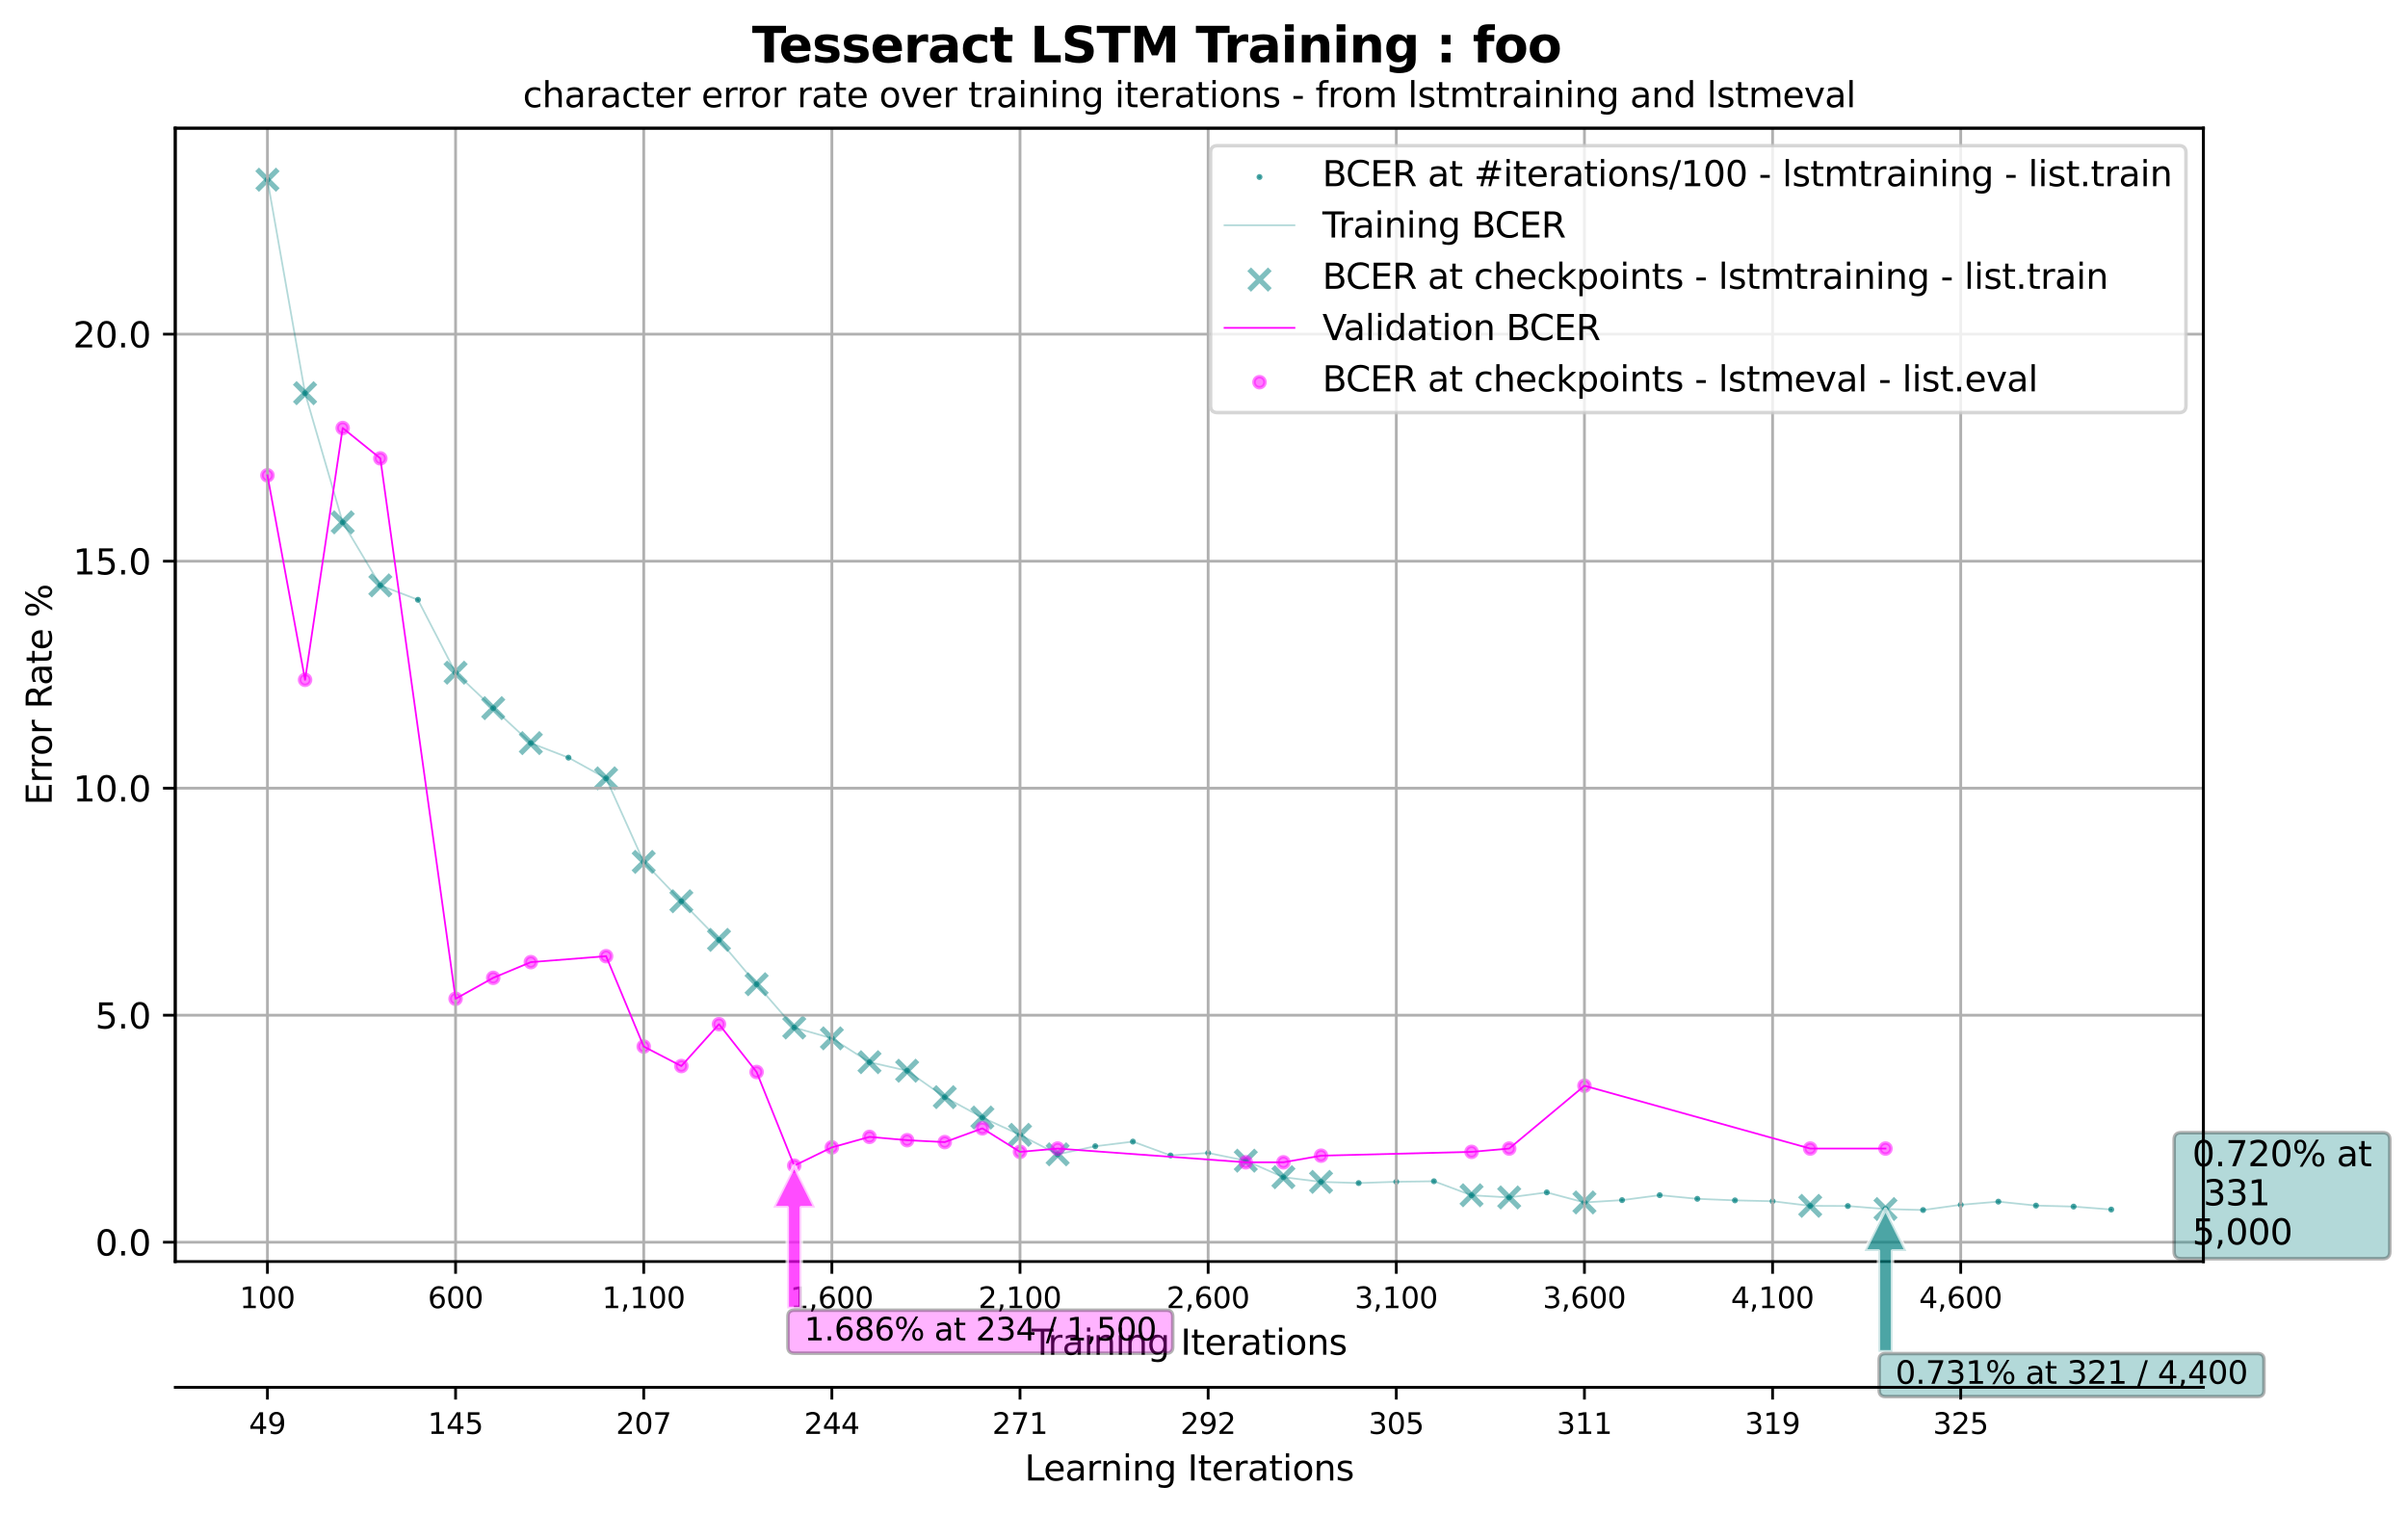 <?xml version="1.0" encoding="utf-8" standalone="no"?>
<!DOCTYPE svg PUBLIC "-//W3C//DTD SVG 1.1//EN"
  "http://www.w3.org/Graphics/SVG/1.1/DTD/svg11.dtd">
<svg xmlns:xlink="http://www.w3.org/1999/xlink" width="688.998pt" height="432.948pt" viewBox="0 0 688.998 432.948" xmlns="http://www.w3.org/2000/svg" version="1.1">
 <defs>
  <style type="text/css">*{stroke-linejoin: round; stroke-linecap: butt}</style>
 </defs>
 <g id="figure_1">
  <g id="patch_1">
   <path d="M 0 432.948 
L 688.998 432.948 
L 688.998 0 
L 0 0 
z
" style="fill: #ffffff"/>
  </g>
  <g id="axes_1">
   <g id="patch_2">
    <path d="M 50.144 361.008 
L 630.464 361.008 
L 630.464 36.684 
L 50.144 36.684 
z
" style="fill: #ffffff"/>
   </g>
   <g id="PathCollection_1">
    <defs>
     <path id="mc070548dde" d="M 0 0.354 
C 0.094 0.354 0.184 0.316 0.25 0.25 
C 0.316 0.184 0.354 0.094 0.354 0 
C 0.354 -0.094 0.316 -0.184 0.25 -0.25 
C 0.184 -0.316 0.094 -0.354 0 -0.354 
C -0.094 -0.354 -0.184 -0.316 -0.25 -0.25 
C -0.316 -0.184 -0.354 -0.094 -0.354 0 
C -0.354 0.094 -0.316 0.184 -0.25 0.25 
C -0.184 0.316 -0.094 0.354 0 0.354 
z
" style="stroke: #008080; stroke-opacity: 0.7"/>
    </defs>
    <g clip-path="url(#p4495fa5ca5)">
     <use xlink:href="#mc070548dde" x="76.522" y="51.426" style="fill: #008080; fill-opacity: 0.7; stroke: #008080; stroke-opacity: 0.7"/>
     <use xlink:href="#mc070548dde" x="87.289" y="112.517" style="fill: #008080; fill-opacity: 0.7; stroke: #008080; stroke-opacity: 0.7"/>
     <use xlink:href="#mc070548dde" x="98.055" y="149.481" style="fill: #008080; fill-opacity: 0.7; stroke: #008080; stroke-opacity: 0.7"/>
     <use xlink:href="#mc070548dde" x="108.822" y="167.514" style="fill: #008080; fill-opacity: 0.7; stroke: #008080; stroke-opacity: 0.7"/>
     <use xlink:href="#mc070548dde" x="119.588" y="171.633" style="fill: #008080; fill-opacity: 0.7; stroke: #008080; stroke-opacity: 0.7"/>
     <use xlink:href="#mc070548dde" x="130.355" y="192.499" style="fill: #008080; fill-opacity: 0.7; stroke: #008080; stroke-opacity: 0.7"/>
     <use xlink:href="#mc070548dde" x="141.122" y="202.646" style="fill: #008080; fill-opacity: 0.7; stroke: #008080; stroke-opacity: 0.7"/>
     <use xlink:href="#mc070548dde" x="151.888" y="212.651" style="fill: #008080; fill-opacity: 0.7; stroke: #008080; stroke-opacity: 0.7"/>
     <use xlink:href="#mc070548dde" x="162.655" y="216.808" style="fill: #008080; fill-opacity: 0.7; stroke: #008080; stroke-opacity: 0.7"/>
     <use xlink:href="#mc070548dde" x="173.421" y="222.733" style="fill: #008080; fill-opacity: 0.7; stroke: #008080; stroke-opacity: 0.7"/>
     <use xlink:href="#mc070548dde" x="184.188" y="246.639" style="fill: #008080; fill-opacity: 0.7; stroke: #008080; stroke-opacity: 0.7"/>
     <use xlink:href="#mc070548dde" x="194.955" y="257.904" style="fill: #008080; fill-opacity: 0.7; stroke: #008080; stroke-opacity: 0.7"/>
     <use xlink:href="#mc070548dde" x="205.721" y="268.96" style="fill: #008080; fill-opacity: 0.7; stroke: #008080; stroke-opacity: 0.7"/>
     <use xlink:href="#mc070548dde" x="216.488" y="281.654" style="fill: #008080; fill-opacity: 0.7; stroke: #008080; stroke-opacity: 0.7"/>
     <use xlink:href="#mc070548dde" x="227.254" y="294.036" style="fill: #008080; fill-opacity: 0.7; stroke: #008080; stroke-opacity: 0.7"/>
     <use xlink:href="#mc070548dde" x="238.021" y="297.141" style="fill: #008080; fill-opacity: 0.7; stroke: #008080; stroke-opacity: 0.7"/>
     <use xlink:href="#mc070548dde" x="248.788" y="303.962" style="fill: #008080; fill-opacity: 0.7; stroke: #008080; stroke-opacity: 0.7"/>
     <use xlink:href="#mc070548dde" x="259.554" y="306.405" style="fill: #008080; fill-opacity: 0.7; stroke: #008080; stroke-opacity: 0.7"/>
     <use xlink:href="#mc070548dde" x="270.321" y="313.967" style="fill: #008080; fill-opacity: 0.7; stroke: #008080; stroke-opacity: 0.7"/>
     <use xlink:href="#mc070548dde" x="281.087" y="319.8" style="fill: #008080; fill-opacity: 0.7; stroke: #008080; stroke-opacity: 0.7"/>
     <use xlink:href="#mc070548dde" x="291.854" y="324.75" style="fill: #008080; fill-opacity: 0.7; stroke: #008080; stroke-opacity: 0.7"/>
     <use xlink:href="#mc070548dde" x="302.621" y="330.324" style="fill: #008080; fill-opacity: 0.7; stroke: #008080; stroke-opacity: 0.7"/>
     <use xlink:href="#mc070548dde" x="313.387" y="328.011" style="fill: #008080; fill-opacity: 0.7; stroke: #008080; stroke-opacity: 0.7"/>
     <use xlink:href="#mc070548dde" x="324.154" y="326.686" style="fill: #008080; fill-opacity: 0.7; stroke: #008080; stroke-opacity: 0.7"/>
     <use xlink:href="#mc070548dde" x="334.92" y="330.649" style="fill: #008080; fill-opacity: 0.7; stroke: #008080; stroke-opacity: 0.7"/>
     <use xlink:href="#mc070548dde" x="345.687" y="329.934" style="fill: #008080; fill-opacity: 0.7; stroke: #008080; stroke-opacity: 0.7"/>
     <use xlink:href="#mc070548dde" x="356.454" y="332.143" style="fill: #008080; fill-opacity: 0.7; stroke: #008080; stroke-opacity: 0.7"/>
     <use xlink:href="#mc070548dde" x="367.22" y="336.872" style="fill: #008080; fill-opacity: 0.7; stroke: #008080; stroke-opacity: 0.7"/>
     <use xlink:href="#mc070548dde" x="377.987" y="338.211" style="fill: #008080; fill-opacity: 0.7; stroke: #008080; stroke-opacity: 0.7"/>
     <use xlink:href="#mc070548dde" x="388.753" y="338.548" style="fill: #008080; fill-opacity: 0.7; stroke: #008080; stroke-opacity: 0.7"/>
     <use xlink:href="#mc070548dde" x="399.52" y="338.185" style="fill: #008080; fill-opacity: 0.7; stroke: #008080; stroke-opacity: 0.7"/>
     <use xlink:href="#mc070548dde" x="410.287" y="338.029" style="fill: #008080; fill-opacity: 0.7; stroke: #008080; stroke-opacity: 0.7"/>
     <use xlink:href="#mc070548dde" x="421.053" y="342.043" style="fill: #008080; fill-opacity: 0.7; stroke: #008080; stroke-opacity: 0.7"/>
     <use xlink:href="#mc070548dde" x="431.82" y="342.667" style="fill: #008080; fill-opacity: 0.7; stroke: #008080; stroke-opacity: 0.7"/>
     <use xlink:href="#mc070548dde" x="442.586" y="341.225" style="fill: #008080; fill-opacity: 0.7; stroke: #008080; stroke-opacity: 0.7"/>
     <use xlink:href="#mc070548dde" x="453.353" y="344.096" style="fill: #008080; fill-opacity: 0.7; stroke: #008080; stroke-opacity: 0.7"/>
     <use xlink:href="#mc070548dde" x="464.12" y="343.434" style="fill: #008080; fill-opacity: 0.7; stroke: #008080; stroke-opacity: 0.7"/>
     <use xlink:href="#mc070548dde" x="474.886" y="342.017" style="fill: #008080; fill-opacity: 0.7; stroke: #008080; stroke-opacity: 0.7"/>
     <use xlink:href="#mc070548dde" x="485.653" y="343.057" style="fill: #008080; fill-opacity: 0.7; stroke: #008080; stroke-opacity: 0.7"/>
     <use xlink:href="#mc070548dde" x="496.42" y="343.499" style="fill: #008080; fill-opacity: 0.7; stroke: #008080; stroke-opacity: 0.7"/>
     <use xlink:href="#mc070548dde" x="507.186" y="343.745" style="fill: #008080; fill-opacity: 0.7; stroke: #008080; stroke-opacity: 0.7"/>
     <use xlink:href="#mc070548dde" x="517.953" y="345.071" style="fill: #008080; fill-opacity: 0.7; stroke: #008080; stroke-opacity: 0.7"/>
     <use xlink:href="#mc070548dde" x="528.719" y="345.123" style="fill: #008080; fill-opacity: 0.7; stroke: #008080; stroke-opacity: 0.7"/>
     <use xlink:href="#mc070548dde" x="539.486" y="345.98" style="fill: #008080; fill-opacity: 0.7; stroke: #008080; stroke-opacity: 0.7"/>
     <use xlink:href="#mc070548dde" x="550.253" y="346.266" style="fill: #008080; fill-opacity: 0.7; stroke: #008080; stroke-opacity: 0.7"/>
     <use xlink:href="#mc070548dde" x="561.019" y="344.772" style="fill: #008080; fill-opacity: 0.7; stroke: #008080; stroke-opacity: 0.7"/>
     <use xlink:href="#mc070548dde" x="571.786" y="343.862" style="fill: #008080; fill-opacity: 0.7; stroke: #008080; stroke-opacity: 0.7"/>
     <use xlink:href="#mc070548dde" x="582.552" y="344.993" style="fill: #008080; fill-opacity: 0.7; stroke: #008080; stroke-opacity: 0.7"/>
     <use xlink:href="#mc070548dde" x="593.319" y="345.279" style="fill: #008080; fill-opacity: 0.7; stroke: #008080; stroke-opacity: 0.7"/>
     <use xlink:href="#mc070548dde" x="604.086" y="346.123" style="fill: #008080; fill-opacity: 0.7; stroke: #008080; stroke-opacity: 0.7"/>
    </g>
   </g>
   <g id="PathCollection_2">
    <defs>
     <path id="m22a2c70a91" d="M -2.958 2.958 
L 2.958 -2.958 
M -2.958 -2.958 
L 2.958 2.958 
" style="stroke: #008080; stroke-opacity: 0.5; stroke-width: 1.5"/>
    </defs>
    <g clip-path="url(#p4495fa5ca5)">
     <use xlink:href="#m22a2c70a91" x="76.522" y="51.426" style="fill: #008080; fill-opacity: 0.5; stroke: #008080; stroke-opacity: 0.5; stroke-width: 1.5"/>
     <use xlink:href="#m22a2c70a91" x="87.289" y="112.517" style="fill: #008080; fill-opacity: 0.5; stroke: #008080; stroke-opacity: 0.5; stroke-width: 1.5"/>
     <use xlink:href="#m22a2c70a91" x="98.055" y="149.481" style="fill: #008080; fill-opacity: 0.5; stroke: #008080; stroke-opacity: 0.5; stroke-width: 1.5"/>
     <use xlink:href="#m22a2c70a91" x="108.822" y="167.514" style="fill: #008080; fill-opacity: 0.5; stroke: #008080; stroke-opacity: 0.5; stroke-width: 1.5"/>
     <use xlink:href="#m22a2c70a91" x="130.355" y="192.499" style="fill: #008080; fill-opacity: 0.5; stroke: #008080; stroke-opacity: 0.5; stroke-width: 1.5"/>
     <use xlink:href="#m22a2c70a91" x="141.122" y="202.646" style="fill: #008080; fill-opacity: 0.5; stroke: #008080; stroke-opacity: 0.5; stroke-width: 1.5"/>
     <use xlink:href="#m22a2c70a91" x="151.888" y="212.651" style="fill: #008080; fill-opacity: 0.5; stroke: #008080; stroke-opacity: 0.5; stroke-width: 1.5"/>
     <use xlink:href="#m22a2c70a91" x="173.421" y="222.733" style="fill: #008080; fill-opacity: 0.5; stroke: #008080; stroke-opacity: 0.5; stroke-width: 1.5"/>
     <use xlink:href="#m22a2c70a91" x="184.188" y="246.639" style="fill: #008080; fill-opacity: 0.5; stroke: #008080; stroke-opacity: 0.5; stroke-width: 1.5"/>
     <use xlink:href="#m22a2c70a91" x="194.955" y="257.904" style="fill: #008080; fill-opacity: 0.5; stroke: #008080; stroke-opacity: 0.5; stroke-width: 1.5"/>
     <use xlink:href="#m22a2c70a91" x="205.721" y="268.96" style="fill: #008080; fill-opacity: 0.5; stroke: #008080; stroke-opacity: 0.5; stroke-width: 1.5"/>
     <use xlink:href="#m22a2c70a91" x="216.488" y="281.654" style="fill: #008080; fill-opacity: 0.5; stroke: #008080; stroke-opacity: 0.5; stroke-width: 1.5"/>
     <use xlink:href="#m22a2c70a91" x="227.254" y="294.036" style="fill: #008080; fill-opacity: 0.5; stroke: #008080; stroke-opacity: 0.5; stroke-width: 1.5"/>
     <use xlink:href="#m22a2c70a91" x="238.021" y="297.141" style="fill: #008080; fill-opacity: 0.5; stroke: #008080; stroke-opacity: 0.5; stroke-width: 1.5"/>
     <use xlink:href="#m22a2c70a91" x="248.788" y="303.962" style="fill: #008080; fill-opacity: 0.5; stroke: #008080; stroke-opacity: 0.5; stroke-width: 1.5"/>
     <use xlink:href="#m22a2c70a91" x="259.554" y="306.405" style="fill: #008080; fill-opacity: 0.5; stroke: #008080; stroke-opacity: 0.5; stroke-width: 1.5"/>
     <use xlink:href="#m22a2c70a91" x="270.321" y="313.967" style="fill: #008080; fill-opacity: 0.5; stroke: #008080; stroke-opacity: 0.5; stroke-width: 1.5"/>
     <use xlink:href="#m22a2c70a91" x="281.087" y="319.8" style="fill: #008080; fill-opacity: 0.5; stroke: #008080; stroke-opacity: 0.5; stroke-width: 1.5"/>
     <use xlink:href="#m22a2c70a91" x="291.854" y="324.75" style="fill: #008080; fill-opacity: 0.5; stroke: #008080; stroke-opacity: 0.5; stroke-width: 1.5"/>
     <use xlink:href="#m22a2c70a91" x="302.621" y="330.324" style="fill: #008080; fill-opacity: 0.5; stroke: #008080; stroke-opacity: 0.5; stroke-width: 1.5"/>
     <use xlink:href="#m22a2c70a91" x="356.454" y="332.143" style="fill: #008080; fill-opacity: 0.5; stroke: #008080; stroke-opacity: 0.5; stroke-width: 1.5"/>
     <use xlink:href="#m22a2c70a91" x="367.22" y="336.872" style="fill: #008080; fill-opacity: 0.5; stroke: #008080; stroke-opacity: 0.5; stroke-width: 1.5"/>
     <use xlink:href="#m22a2c70a91" x="377.987" y="338.211" style="fill: #008080; fill-opacity: 0.5; stroke: #008080; stroke-opacity: 0.5; stroke-width: 1.5"/>
     <use xlink:href="#m22a2c70a91" x="421.053" y="342.043" style="fill: #008080; fill-opacity: 0.5; stroke: #008080; stroke-opacity: 0.5; stroke-width: 1.5"/>
     <use xlink:href="#m22a2c70a91" x="431.82" y="342.667" style="fill: #008080; fill-opacity: 0.5; stroke: #008080; stroke-opacity: 0.5; stroke-width: 1.5"/>
     <use xlink:href="#m22a2c70a91" x="453.353" y="344.096" style="fill: #008080; fill-opacity: 0.5; stroke: #008080; stroke-opacity: 0.5; stroke-width: 1.5"/>
     <use xlink:href="#m22a2c70a91" x="517.953" y="345.071" style="fill: #008080; fill-opacity: 0.5; stroke: #008080; stroke-opacity: 0.5; stroke-width: 1.5"/>
     <use xlink:href="#m22a2c70a91" x="539.486" y="345.98" style="fill: #008080; fill-opacity: 0.5; stroke: #008080; stroke-opacity: 0.5; stroke-width: 1.5"/>
    </g>
   </g>
   <g id="PathCollection_3">
    <defs>
     <path id="m457c2cfa85" d="M 0 1.581 
C 0.419 1.581 0.822 1.415 1.118 1.118 
C 1.415 0.822 1.581 0.419 1.581 0 
C 1.581 -0.419 1.415 -0.822 1.118 -1.118 
C 0.822 -1.415 0.419 -1.581 0 -1.581 
C -0.419 -1.581 -0.822 -1.415 -1.118 -1.118 
C -1.415 -0.822 -1.581 -0.419 -1.581 0 
C -1.581 0.419 -1.415 0.822 -1.118 1.118 
C -0.822 1.415 -0.419 1.581 0 1.581 
z
" style="stroke: #ff00ff; stroke-opacity: 0.5"/>
    </defs>
    <g clip-path="url(#p4495fa5ca5)">
     <use xlink:href="#m457c2cfa85" x="76.522" y="136.021" style="fill: #ff00ff; fill-opacity: 0.5; stroke: #ff00ff; stroke-opacity: 0.5"/>
     <use xlink:href="#m457c2cfa85" x="87.289" y="194.539" style="fill: #ff00ff; fill-opacity: 0.5; stroke: #ff00ff; stroke-opacity: 0.5"/>
     <use xlink:href="#m457c2cfa85" x="98.055" y="122.482" style="fill: #ff00ff; fill-opacity: 0.5; stroke: #ff00ff; stroke-opacity: 0.5"/>
     <use xlink:href="#m457c2cfa85" x="108.822" y="131.174" style="fill: #ff00ff; fill-opacity: 0.5; stroke: #ff00ff; stroke-opacity: 0.5"/>
     <use xlink:href="#m457c2cfa85" x="130.355" y="285.812" style="fill: #ff00ff; fill-opacity: 0.5; stroke: #ff00ff; stroke-opacity: 0.5"/>
     <use xlink:href="#m457c2cfa85" x="141.122" y="279.822" style="fill: #ff00ff; fill-opacity: 0.5; stroke: #ff00ff; stroke-opacity: 0.5"/>
     <use xlink:href="#m457c2cfa85" x="151.888" y="275.327" style="fill: #ff00ff; fill-opacity: 0.5; stroke: #ff00ff; stroke-opacity: 0.5"/>
     <use xlink:href="#m457c2cfa85" x="173.421" y="273.625" style="fill: #ff00ff; fill-opacity: 0.5; stroke: #ff00ff; stroke-opacity: 0.5"/>
     <use xlink:href="#m457c2cfa85" x="184.188" y="299.48" style="fill: #ff00ff; fill-opacity: 0.5; stroke: #ff00ff; stroke-opacity: 0.5"/>
     <use xlink:href="#m457c2cfa85" x="194.955" y="305.067" style="fill: #ff00ff; fill-opacity: 0.5; stroke: #ff00ff; stroke-opacity: 0.5"/>
     <use xlink:href="#m457c2cfa85" x="205.721" y="293.087" style="fill: #ff00ff; fill-opacity: 0.5; stroke: #ff00ff; stroke-opacity: 0.5"/>
     <use xlink:href="#m457c2cfa85" x="216.488" y="306.769" style="fill: #ff00ff; fill-opacity: 0.5; stroke: #ff00ff; stroke-opacity: 0.5"/>
     <use xlink:href="#m457c2cfa85" x="227.254" y="333.572" style="fill: #ff00ff; fill-opacity: 0.5; stroke: #ff00ff; stroke-opacity: 0.5"/>
     <use xlink:href="#m457c2cfa85" x="238.021" y="328.336" style="fill: #ff00ff; fill-opacity: 0.5; stroke: #ff00ff; stroke-opacity: 0.5"/>
     <use xlink:href="#m457c2cfa85" x="248.788" y="325.335" style="fill: #ff00ff; fill-opacity: 0.5; stroke: #ff00ff; stroke-opacity: 0.5"/>
     <use xlink:href="#m457c2cfa85" x="259.554" y="326.283" style="fill: #ff00ff; fill-opacity: 0.5; stroke: #ff00ff; stroke-opacity: 0.5"/>
     <use xlink:href="#m457c2cfa85" x="270.321" y="326.829" style="fill: #ff00ff; fill-opacity: 0.5; stroke: #ff00ff; stroke-opacity: 0.5"/>
     <use xlink:href="#m457c2cfa85" x="281.087" y="322.892" style="fill: #ff00ff; fill-opacity: 0.5; stroke: #ff00ff; stroke-opacity: 0.5"/>
     <use xlink:href="#m457c2cfa85" x="291.854" y="329.623" style="fill: #ff00ff; fill-opacity: 0.5; stroke: #ff00ff; stroke-opacity: 0.5"/>
     <use xlink:href="#m457c2cfa85" x="302.621" y="328.674" style="fill: #ff00ff; fill-opacity: 0.5; stroke: #ff00ff; stroke-opacity: 0.5"/>
     <use xlink:href="#m457c2cfa85" x="356.454" y="332.611" style="fill: #ff00ff; fill-opacity: 0.5; stroke: #ff00ff; stroke-opacity: 0.5"/>
     <use xlink:href="#m457c2cfa85" x="367.22" y="332.611" style="fill: #ff00ff; fill-opacity: 0.5; stroke: #ff00ff; stroke-opacity: 0.5"/>
     <use xlink:href="#m457c2cfa85" x="377.987" y="330.714" style="fill: #ff00ff; fill-opacity: 0.5; stroke: #ff00ff; stroke-opacity: 0.5"/>
     <use xlink:href="#m457c2cfa85" x="421.053" y="329.623" style="fill: #ff00ff; fill-opacity: 0.5; stroke: #ff00ff; stroke-opacity: 0.5"/>
     <use xlink:href="#m457c2cfa85" x="431.82" y="328.674" style="fill: #ff00ff; fill-opacity: 0.5; stroke: #ff00ff; stroke-opacity: 0.5"/>
     <use xlink:href="#m457c2cfa85" x="453.353" y="310.705" style="fill: #ff00ff; fill-opacity: 0.5; stroke: #ff00ff; stroke-opacity: 0.5"/>
     <use xlink:href="#m457c2cfa85" x="517.953" y="328.674" style="fill: #ff00ff; fill-opacity: 0.5; stroke: #ff00ff; stroke-opacity: 0.5"/>
     <use xlink:href="#m457c2cfa85" x="539.486" y="328.674" style="fill: #ff00ff; fill-opacity: 0.5; stroke: #ff00ff; stroke-opacity: 0.5"/>
    </g>
   </g>
   <g id="matplotlib.axis_1">
    <g id="xtick_1">
     <g id="line2d_1">
      <path d="M 76.522 361.008 
L 76.522 36.684 
" clip-path="url(#p4495fa5ca5)" style="fill: none; stroke: #b0b0b0; stroke-width: 0.8; stroke-linecap: square"/>
     </g>
     <g id="line2d_2">
      <defs>
       <path id="m967089c514" d="M 0 0 
L 0 3.5 
" style="stroke: #000000; stroke-width: 0.8"/>
      </defs>
      <g>
       <use xlink:href="#m967089c514" x="76.522" y="361.008" style="stroke: #000000; stroke-width: 0.8"/>
      </g>
     </g>
     <g id="text_1">
      <!-- 100 -->
      <g transform="translate(68.572 374.337) scale(0.083 -0.083)">
       <defs>
        <path id="DejaVuSans-31" d="M 794 531 
L 1825 531 
L 1825 4091 
L 703 3866 
L 703 4441 
L 1819 4666 
L 2450 4666 
L 2450 531 
L 3481 531 
L 3481 0 
L 794 0 
L 794 531 
z
" transform="scale(0.016)"/>
        <path id="DejaVuSans-30" d="M 2034 4250 
Q 1547 4250 1301 3770 
Q 1056 3291 1056 2328 
Q 1056 1369 1301 889 
Q 1547 409 2034 409 
Q 2525 409 2770 889 
Q 3016 1369 3016 2328 
Q 3016 3291 2770 3770 
Q 2525 4250 2034 4250 
z
M 2034 4750 
Q 2819 4750 3233 4129 
Q 3647 3509 3647 2328 
Q 3647 1150 3233 529 
Q 2819 -91 2034 -91 
Q 1250 -91 836 529 
Q 422 1150 422 2328 
Q 422 3509 836 4129 
Q 1250 4750 2034 4750 
z
" transform="scale(0.016)"/>
       </defs>
       <use xlink:href="#DejaVuSans-31"/>
       <use xlink:href="#DejaVuSans-30" transform="translate(63.623 0)"/>
       <use xlink:href="#DejaVuSans-30" transform="translate(127.246 0)"/>
      </g>
     </g>
    </g>
    <g id="xtick_2">
     <g id="line2d_3">
      <path d="M 130.355 361.008 
L 130.355 36.684 
" clip-path="url(#p4495fa5ca5)" style="fill: none; stroke: #b0b0b0; stroke-width: 0.8; stroke-linecap: square"/>
     </g>
     <g id="line2d_4">
      <g>
       <use xlink:href="#m967089c514" x="130.355" y="361.008" style="stroke: #000000; stroke-width: 0.8"/>
      </g>
     </g>
     <g id="text_2">
      <!-- 600 -->
      <g transform="translate(122.405 374.337) scale(0.083 -0.083)">
       <defs>
        <path id="DejaVuSans-36" d="M 2113 2584 
Q 1688 2584 1439 2293 
Q 1191 2003 1191 1497 
Q 1191 994 1439 701 
Q 1688 409 2113 409 
Q 2538 409 2786 701 
Q 3034 994 3034 1497 
Q 3034 2003 2786 2293 
Q 2538 2584 2113 2584 
z
M 3366 4563 
L 3366 3988 
Q 3128 4100 2886 4159 
Q 2644 4219 2406 4219 
Q 1781 4219 1451 3797 
Q 1122 3375 1075 2522 
Q 1259 2794 1537 2939 
Q 1816 3084 2150 3084 
Q 2853 3084 3261 2657 
Q 3669 2231 3669 1497 
Q 3669 778 3244 343 
Q 2819 -91 2113 -91 
Q 1303 -91 875 529 
Q 447 1150 447 2328 
Q 447 3434 972 4092 
Q 1497 4750 2381 4750 
Q 2619 4750 2861 4703 
Q 3103 4656 3366 4563 
z
" transform="scale(0.016)"/>
       </defs>
       <use xlink:href="#DejaVuSans-36"/>
       <use xlink:href="#DejaVuSans-30" transform="translate(63.623 0)"/>
       <use xlink:href="#DejaVuSans-30" transform="translate(127.246 0)"/>
      </g>
     </g>
    </g>
    <g id="xtick_3">
     <g id="line2d_5">
      <path d="M 184.188 361.008 
L 184.188 36.684 
" clip-path="url(#p4495fa5ca5)" style="fill: none; stroke: #b0b0b0; stroke-width: 0.8; stroke-linecap: square"/>
     </g>
     <g id="line2d_6">
      <g>
       <use xlink:href="#m967089c514" x="184.188" y="361.008" style="stroke: #000000; stroke-width: 0.8"/>
      </g>
     </g>
     <g id="text_3">
      <!-- 1,100 -->
      <g transform="translate(172.264 374.337) scale(0.083 -0.083)">
       <defs>
        <path id="DejaVuSans-2c" d="M 750 794 
L 1409 794 
L 1409 256 
L 897 -744 
L 494 -744 
L 750 256 
L 750 794 
z
" transform="scale(0.016)"/>
       </defs>
       <use xlink:href="#DejaVuSans-31"/>
       <use xlink:href="#DejaVuSans-2c" transform="translate(63.623 0)"/>
       <use xlink:href="#DejaVuSans-31" transform="translate(95.41 0)"/>
       <use xlink:href="#DejaVuSans-30" transform="translate(159.033 0)"/>
       <use xlink:href="#DejaVuSans-30" transform="translate(222.656 0)"/>
      </g>
     </g>
    </g>
    <g id="xtick_4">
     <g id="line2d_7">
      <path d="M 238.021 361.008 
L 238.021 36.684 
" clip-path="url(#p4495fa5ca5)" style="fill: none; stroke: #b0b0b0; stroke-width: 0.8; stroke-linecap: square"/>
     </g>
     <g id="line2d_8">
      <g>
       <use xlink:href="#m967089c514" x="238.021" y="361.008" style="stroke: #000000; stroke-width: 0.8"/>
      </g>
     </g>
     <g id="text_4">
      <!-- 1,600 -->
      <g transform="translate(226.097 374.337) scale(0.083 -0.083)">
       <use xlink:href="#DejaVuSans-31"/>
       <use xlink:href="#DejaVuSans-2c" transform="translate(63.623 0)"/>
       <use xlink:href="#DejaVuSans-36" transform="translate(95.41 0)"/>
       <use xlink:href="#DejaVuSans-30" transform="translate(159.033 0)"/>
       <use xlink:href="#DejaVuSans-30" transform="translate(222.656 0)"/>
      </g>
     </g>
    </g>
    <g id="xtick_5">
     <g id="line2d_9">
      <path d="M 291.854 361.008 
L 291.854 36.684 
" clip-path="url(#p4495fa5ca5)" style="fill: none; stroke: #b0b0b0; stroke-width: 0.8; stroke-linecap: square"/>
     </g>
     <g id="line2d_10">
      <g>
       <use xlink:href="#m967089c514" x="291.854" y="361.008" style="stroke: #000000; stroke-width: 0.8"/>
      </g>
     </g>
     <g id="text_5">
      <!-- 2,100 -->
      <g transform="translate(279.93 374.337) scale(0.083 -0.083)">
       <defs>
        <path id="DejaVuSans-32" d="M 1228 531 
L 3431 531 
L 3431 0 
L 469 0 
L 469 531 
Q 828 903 1448 1529 
Q 2069 2156 2228 2338 
Q 2531 2678 2651 2914 
Q 2772 3150 2772 3378 
Q 2772 3750 2511 3984 
Q 2250 4219 1831 4219 
Q 1534 4219 1204 4116 
Q 875 4013 500 3803 
L 500 4441 
Q 881 4594 1212 4672 
Q 1544 4750 1819 4750 
Q 2544 4750 2975 4387 
Q 3406 4025 3406 3419 
Q 3406 3131 3298 2873 
Q 3191 2616 2906 2266 
Q 2828 2175 2409 1742 
Q 1991 1309 1228 531 
z
" transform="scale(0.016)"/>
       </defs>
       <use xlink:href="#DejaVuSans-32"/>
       <use xlink:href="#DejaVuSans-2c" transform="translate(63.623 0)"/>
       <use xlink:href="#DejaVuSans-31" transform="translate(95.41 0)"/>
       <use xlink:href="#DejaVuSans-30" transform="translate(159.033 0)"/>
       <use xlink:href="#DejaVuSans-30" transform="translate(222.656 0)"/>
      </g>
     </g>
    </g>
    <g id="xtick_6">
     <g id="line2d_11">
      <path d="M 345.687 361.008 
L 345.687 36.684 
" clip-path="url(#p4495fa5ca5)" style="fill: none; stroke: #b0b0b0; stroke-width: 0.8; stroke-linecap: square"/>
     </g>
     <g id="line2d_12">
      <g>
       <use xlink:href="#m967089c514" x="345.687" y="361.008" style="stroke: #000000; stroke-width: 0.8"/>
      </g>
     </g>
     <g id="text_6">
      <!-- 2,600 -->
      <g transform="translate(333.763 374.337) scale(0.083 -0.083)">
       <use xlink:href="#DejaVuSans-32"/>
       <use xlink:href="#DejaVuSans-2c" transform="translate(63.623 0)"/>
       <use xlink:href="#DejaVuSans-36" transform="translate(95.41 0)"/>
       <use xlink:href="#DejaVuSans-30" transform="translate(159.033 0)"/>
       <use xlink:href="#DejaVuSans-30" transform="translate(222.656 0)"/>
      </g>
     </g>
    </g>
    <g id="xtick_7">
     <g id="line2d_13">
      <path d="M 399.52 361.008 
L 399.52 36.684 
" clip-path="url(#p4495fa5ca5)" style="fill: none; stroke: #b0b0b0; stroke-width: 0.8; stroke-linecap: square"/>
     </g>
     <g id="line2d_14">
      <g>
       <use xlink:href="#m967089c514" x="399.52" y="361.008" style="stroke: #000000; stroke-width: 0.8"/>
      </g>
     </g>
     <g id="text_7">
      <!-- 3,100 -->
      <g transform="translate(387.596 374.337) scale(0.083 -0.083)">
       <defs>
        <path id="DejaVuSans-33" d="M 2597 2516 
Q 3050 2419 3304 2112 
Q 3559 1806 3559 1356 
Q 3559 666 3084 287 
Q 2609 -91 1734 -91 
Q 1441 -91 1130 -33 
Q 819 25 488 141 
L 488 750 
Q 750 597 1062 519 
Q 1375 441 1716 441 
Q 2309 441 2620 675 
Q 2931 909 2931 1356 
Q 2931 1769 2642 2001 
Q 2353 2234 1838 2234 
L 1294 2234 
L 1294 2753 
L 1863 2753 
Q 2328 2753 2575 2939 
Q 2822 3125 2822 3475 
Q 2822 3834 2567 4026 
Q 2313 4219 1838 4219 
Q 1578 4219 1281 4162 
Q 984 4106 628 3988 
L 628 4550 
Q 988 4650 1302 4700 
Q 1616 4750 1894 4750 
Q 2613 4750 3031 4423 
Q 3450 4097 3450 3541 
Q 3450 3153 3228 2886 
Q 3006 2619 2597 2516 
z
" transform="scale(0.016)"/>
       </defs>
       <use xlink:href="#DejaVuSans-33"/>
       <use xlink:href="#DejaVuSans-2c" transform="translate(63.623 0)"/>
       <use xlink:href="#DejaVuSans-31" transform="translate(95.41 0)"/>
       <use xlink:href="#DejaVuSans-30" transform="translate(159.033 0)"/>
       <use xlink:href="#DejaVuSans-30" transform="translate(222.656 0)"/>
      </g>
     </g>
    </g>
    <g id="xtick_8">
     <g id="line2d_15">
      <path d="M 453.353 361.008 
L 453.353 36.684 
" clip-path="url(#p4495fa5ca5)" style="fill: none; stroke: #b0b0b0; stroke-width: 0.8; stroke-linecap: square"/>
     </g>
     <g id="line2d_16">
      <g>
       <use xlink:href="#m967089c514" x="453.353" y="361.008" style="stroke: #000000; stroke-width: 0.8"/>
      </g>
     </g>
     <g id="text_8">
      <!-- 3,600 -->
      <g transform="translate(441.429 374.337) scale(0.083 -0.083)">
       <use xlink:href="#DejaVuSans-33"/>
       <use xlink:href="#DejaVuSans-2c" transform="translate(63.623 0)"/>
       <use xlink:href="#DejaVuSans-36" transform="translate(95.41 0)"/>
       <use xlink:href="#DejaVuSans-30" transform="translate(159.033 0)"/>
       <use xlink:href="#DejaVuSans-30" transform="translate(222.656 0)"/>
      </g>
     </g>
    </g>
    <g id="xtick_9">
     <g id="line2d_17">
      <path d="M 507.186 361.008 
L 507.186 36.684 
" clip-path="url(#p4495fa5ca5)" style="fill: none; stroke: #b0b0b0; stroke-width: 0.8; stroke-linecap: square"/>
     </g>
     <g id="line2d_18">
      <g>
       <use xlink:href="#m967089c514" x="507.186" y="361.008" style="stroke: #000000; stroke-width: 0.8"/>
      </g>
     </g>
     <g id="text_9">
      <!-- 4,100 -->
      <g transform="translate(495.263 374.337) scale(0.083 -0.083)">
       <defs>
        <path id="DejaVuSans-34" d="M 2419 4116 
L 825 1625 
L 2419 1625 
L 2419 4116 
z
M 2253 4666 
L 3047 4666 
L 3047 1625 
L 3713 1625 
L 3713 1100 
L 3047 1100 
L 3047 0 
L 2419 0 
L 2419 1100 
L 313 1100 
L 313 1709 
L 2253 4666 
z
" transform="scale(0.016)"/>
       </defs>
       <use xlink:href="#DejaVuSans-34"/>
       <use xlink:href="#DejaVuSans-2c" transform="translate(63.623 0)"/>
       <use xlink:href="#DejaVuSans-31" transform="translate(95.41 0)"/>
       <use xlink:href="#DejaVuSans-30" transform="translate(159.033 0)"/>
       <use xlink:href="#DejaVuSans-30" transform="translate(222.656 0)"/>
      </g>
     </g>
    </g>
    <g id="xtick_10">
     <g id="line2d_19">
      <path d="M 561.019 361.008 
L 561.019 36.684 
" clip-path="url(#p4495fa5ca5)" style="fill: none; stroke: #b0b0b0; stroke-width: 0.8; stroke-linecap: square"/>
     </g>
     <g id="line2d_20">
      <g>
       <use xlink:href="#m967089c514" x="561.019" y="361.008" style="stroke: #000000; stroke-width: 0.8"/>
      </g>
     </g>
     <g id="text_10">
      <!-- 4,600 -->
      <g transform="translate(549.096 374.337) scale(0.083 -0.083)">
       <use xlink:href="#DejaVuSans-34"/>
       <use xlink:href="#DejaVuSans-2c" transform="translate(63.623 0)"/>
       <use xlink:href="#DejaVuSans-36" transform="translate(95.41 0)"/>
       <use xlink:href="#DejaVuSans-30" transform="translate(159.033 0)"/>
       <use xlink:href="#DejaVuSans-30" transform="translate(222.656 0)"/>
      </g>
     </g>
    </g>
    <g id="text_11">
     <!-- Training Iterations -->
     <g transform="translate(295.176 387.668) scale(0.1 -0.1)">
      <defs>
       <path id="DejaVuSans-54" d="M -19 4666 
L 3928 4666 
L 3928 4134 
L 2272 4134 
L 2272 0 
L 1638 0 
L 1638 4134 
L -19 4134 
L -19 4666 
z
" transform="scale(0.016)"/>
       <path id="DejaVuSans-72" d="M 2631 2963 
Q 2534 3019 2420 3045 
Q 2306 3072 2169 3072 
Q 1681 3072 1420 2755 
Q 1159 2438 1159 1844 
L 1159 0 
L 581 0 
L 581 3500 
L 1159 3500 
L 1159 2956 
Q 1341 3275 1631 3429 
Q 1922 3584 2338 3584 
Q 2397 3584 2469 3576 
Q 2541 3569 2628 3553 
L 2631 2963 
z
" transform="scale(0.016)"/>
       <path id="DejaVuSans-61" d="M 2194 1759 
Q 1497 1759 1228 1600 
Q 959 1441 959 1056 
Q 959 750 1161 570 
Q 1363 391 1709 391 
Q 2188 391 2477 730 
Q 2766 1069 2766 1631 
L 2766 1759 
L 2194 1759 
z
M 3341 1997 
L 3341 0 
L 2766 0 
L 2766 531 
Q 2569 213 2275 61 
Q 1981 -91 1556 -91 
Q 1019 -91 701 211 
Q 384 513 384 1019 
Q 384 1609 779 1909 
Q 1175 2209 1959 2209 
L 2766 2209 
L 2766 2266 
Q 2766 2663 2505 2880 
Q 2244 3097 1772 3097 
Q 1472 3097 1187 3025 
Q 903 2953 641 2809 
L 641 3341 
Q 956 3463 1253 3523 
Q 1550 3584 1831 3584 
Q 2591 3584 2966 3190 
Q 3341 2797 3341 1997 
z
" transform="scale(0.016)"/>
       <path id="DejaVuSans-69" d="M 603 3500 
L 1178 3500 
L 1178 0 
L 603 0 
L 603 3500 
z
M 603 4863 
L 1178 4863 
L 1178 4134 
L 603 4134 
L 603 4863 
z
" transform="scale(0.016)"/>
       <path id="DejaVuSans-6e" d="M 3513 2113 
L 3513 0 
L 2938 0 
L 2938 2094 
Q 2938 2591 2744 2837 
Q 2550 3084 2163 3084 
Q 1697 3084 1428 2787 
Q 1159 2491 1159 1978 
L 1159 0 
L 581 0 
L 581 3500 
L 1159 3500 
L 1159 2956 
Q 1366 3272 1645 3428 
Q 1925 3584 2291 3584 
Q 2894 3584 3203 3211 
Q 3513 2838 3513 2113 
z
" transform="scale(0.016)"/>
       <path id="DejaVuSans-67" d="M 2906 1791 
Q 2906 2416 2648 2759 
Q 2391 3103 1925 3103 
Q 1463 3103 1205 2759 
Q 947 2416 947 1791 
Q 947 1169 1205 825 
Q 1463 481 1925 481 
Q 2391 481 2648 825 
Q 2906 1169 2906 1791 
z
M 3481 434 
Q 3481 -459 3084 -895 
Q 2688 -1331 1869 -1331 
Q 1566 -1331 1297 -1286 
Q 1028 -1241 775 -1147 
L 775 -588 
Q 1028 -725 1275 -790 
Q 1522 -856 1778 -856 
Q 2344 -856 2625 -561 
Q 2906 -266 2906 331 
L 2906 616 
Q 2728 306 2450 153 
Q 2172 0 1784 0 
Q 1141 0 747 490 
Q 353 981 353 1791 
Q 353 2603 747 3093 
Q 1141 3584 1784 3584 
Q 2172 3584 2450 3431 
Q 2728 3278 2906 2969 
L 2906 3500 
L 3481 3500 
L 3481 434 
z
" transform="scale(0.016)"/>
       <path id="DejaVuSans-20" transform="scale(0.016)"/>
       <path id="DejaVuSans-49" d="M 628 4666 
L 1259 4666 
L 1259 0 
L 628 0 
L 628 4666 
z
" transform="scale(0.016)"/>
       <path id="DejaVuSans-74" d="M 1172 4494 
L 1172 3500 
L 2356 3500 
L 2356 3053 
L 1172 3053 
L 1172 1153 
Q 1172 725 1289 603 
Q 1406 481 1766 481 
L 2356 481 
L 2356 0 
L 1766 0 
Q 1100 0 847 248 
Q 594 497 594 1153 
L 594 3053 
L 172 3053 
L 172 3500 
L 594 3500 
L 594 4494 
L 1172 4494 
z
" transform="scale(0.016)"/>
       <path id="DejaVuSans-65" d="M 3597 1894 
L 3597 1613 
L 953 1613 
Q 991 1019 1311 708 
Q 1631 397 2203 397 
Q 2534 397 2845 478 
Q 3156 559 3463 722 
L 3463 178 
Q 3153 47 2828 -22 
Q 2503 -91 2169 -91 
Q 1331 -91 842 396 
Q 353 884 353 1716 
Q 353 2575 817 3079 
Q 1281 3584 2069 3584 
Q 2775 3584 3186 3129 
Q 3597 2675 3597 1894 
z
M 3022 2063 
Q 3016 2534 2758 2815 
Q 2500 3097 2075 3097 
Q 1594 3097 1305 2825 
Q 1016 2553 972 2059 
L 3022 2063 
z
" transform="scale(0.016)"/>
       <path id="DejaVuSans-6f" d="M 1959 3097 
Q 1497 3097 1228 2736 
Q 959 2375 959 1747 
Q 959 1119 1226 758 
Q 1494 397 1959 397 
Q 2419 397 2687 759 
Q 2956 1122 2956 1747 
Q 2956 2369 2687 2733 
Q 2419 3097 1959 3097 
z
M 1959 3584 
Q 2709 3584 3137 3096 
Q 3566 2609 3566 1747 
Q 3566 888 3137 398 
Q 2709 -91 1959 -91 
Q 1206 -91 779 398 
Q 353 888 353 1747 
Q 353 2609 779 3096 
Q 1206 3584 1959 3584 
z
" transform="scale(0.016)"/>
       <path id="DejaVuSans-73" d="M 2834 3397 
L 2834 2853 
Q 2591 2978 2328 3040 
Q 2066 3103 1784 3103 
Q 1356 3103 1142 2972 
Q 928 2841 928 2578 
Q 928 2378 1081 2264 
Q 1234 2150 1697 2047 
L 1894 2003 
Q 2506 1872 2764 1633 
Q 3022 1394 3022 966 
Q 3022 478 2636 193 
Q 2250 -91 1575 -91 
Q 1294 -91 989 -36 
Q 684 19 347 128 
L 347 722 
Q 666 556 975 473 
Q 1284 391 1588 391 
Q 1994 391 2212 530 
Q 2431 669 2431 922 
Q 2431 1156 2273 1281 
Q 2116 1406 1581 1522 
L 1381 1569 
Q 847 1681 609 1914 
Q 372 2147 372 2553 
Q 372 3047 722 3315 
Q 1072 3584 1716 3584 
Q 2034 3584 2315 3537 
Q 2597 3491 2834 3397 
z
" transform="scale(0.016)"/>
      </defs>
      <use xlink:href="#DejaVuSans-54"/>
      <use xlink:href="#DejaVuSans-72" transform="translate(46.334 0)"/>
      <use xlink:href="#DejaVuSans-61" transform="translate(87.447 0)"/>
      <use xlink:href="#DejaVuSans-69" transform="translate(148.727 0)"/>
      <use xlink:href="#DejaVuSans-6e" transform="translate(176.51 0)"/>
      <use xlink:href="#DejaVuSans-69" transform="translate(239.889 0)"/>
      <use xlink:href="#DejaVuSans-6e" transform="translate(267.672 0)"/>
      <use xlink:href="#DejaVuSans-67" transform="translate(331.051 0)"/>
      <use xlink:href="#DejaVuSans-20" transform="translate(394.527 0)"/>
      <use xlink:href="#DejaVuSans-49" transform="translate(426.314 0)"/>
      <use xlink:href="#DejaVuSans-74" transform="translate(455.807 0)"/>
      <use xlink:href="#DejaVuSans-65" transform="translate(495.016 0)"/>
      <use xlink:href="#DejaVuSans-72" transform="translate(556.539 0)"/>
      <use xlink:href="#DejaVuSans-61" transform="translate(597.652 0)"/>
      <use xlink:href="#DejaVuSans-74" transform="translate(658.932 0)"/>
      <use xlink:href="#DejaVuSans-69" transform="translate(698.141 0)"/>
      <use xlink:href="#DejaVuSans-6f" transform="translate(725.924 0)"/>
      <use xlink:href="#DejaVuSans-6e" transform="translate(787.105 0)"/>
      <use xlink:href="#DejaVuSans-73" transform="translate(850.484 0)"/>
     </g>
    </g>
   </g>
   <g id="matplotlib.axis_2">
    <g id="ytick_1">
     <g id="line2d_21">
      <path d="M 50.144 355.478 
L 630.464 355.478 
" clip-path="url(#p4495fa5ca5)" style="fill: none; stroke: #b0b0b0; stroke-width: 0.8; stroke-linecap: square"/>
     </g>
     <g id="line2d_22">
      <defs>
       <path id="mff1a22626e" d="M 0 0 
L -3.5 0 
" style="stroke: #000000; stroke-width: 0.8"/>
      </defs>
      <g>
       <use xlink:href="#mff1a22626e" x="50.144" y="355.478" style="stroke: #000000; stroke-width: 0.8"/>
      </g>
     </g>
     <g id="text_12">
      <!-- 0.0 -->
      <g transform="translate(27.241 359.277) scale(0.1 -0.1)">
       <defs>
        <path id="DejaVuSans-2e" d="M 684 794 
L 1344 794 
L 1344 0 
L 684 0 
L 684 794 
z
" transform="scale(0.016)"/>
       </defs>
       <use xlink:href="#DejaVuSans-30"/>
       <use xlink:href="#DejaVuSans-2e" transform="translate(63.623 0)"/>
       <use xlink:href="#DejaVuSans-30" transform="translate(95.41 0)"/>
      </g>
     </g>
    </g>
    <g id="ytick_2">
     <g id="line2d_23">
      <path d="M 50.144 290.515 
L 630.464 290.515 
" clip-path="url(#p4495fa5ca5)" style="fill: none; stroke: #b0b0b0; stroke-width: 0.8; stroke-linecap: square"/>
     </g>
     <g id="line2d_24">
      <g>
       <use xlink:href="#mff1a22626e" x="50.144" y="290.515" style="stroke: #000000; stroke-width: 0.8"/>
      </g>
     </g>
     <g id="text_13">
      <!-- 5.0 -->
      <g transform="translate(27.241 294.314) scale(0.1 -0.1)">
       <defs>
        <path id="DejaVuSans-35" d="M 691 4666 
L 3169 4666 
L 3169 4134 
L 1269 4134 
L 1269 2991 
Q 1406 3038 1543 3061 
Q 1681 3084 1819 3084 
Q 2600 3084 3056 2656 
Q 3513 2228 3513 1497 
Q 3513 744 3044 326 
Q 2575 -91 1722 -91 
Q 1428 -91 1123 -41 
Q 819 9 494 109 
L 494 744 
Q 775 591 1075 516 
Q 1375 441 1709 441 
Q 2250 441 2565 725 
Q 2881 1009 2881 1497 
Q 2881 1984 2565 2268 
Q 2250 2553 1709 2553 
Q 1456 2553 1204 2497 
Q 953 2441 691 2322 
L 691 4666 
z
" transform="scale(0.016)"/>
       </defs>
       <use xlink:href="#DejaVuSans-35"/>
       <use xlink:href="#DejaVuSans-2e" transform="translate(63.623 0)"/>
       <use xlink:href="#DejaVuSans-30" transform="translate(95.41 0)"/>
      </g>
     </g>
    </g>
    <g id="ytick_3">
     <g id="line2d_25">
      <path d="M 50.144 225.552 
L 630.464 225.552 
" clip-path="url(#p4495fa5ca5)" style="fill: none; stroke: #b0b0b0; stroke-width: 0.8; stroke-linecap: square"/>
     </g>
     <g id="line2d_26">
      <g>
       <use xlink:href="#mff1a22626e" x="50.144" y="225.552" style="stroke: #000000; stroke-width: 0.8"/>
      </g>
     </g>
     <g id="text_14">
      <!-- 10.0 -->
      <g transform="translate(20.878 229.351) scale(0.1 -0.1)">
       <use xlink:href="#DejaVuSans-31"/>
       <use xlink:href="#DejaVuSans-30" transform="translate(63.623 0)"/>
       <use xlink:href="#DejaVuSans-2e" transform="translate(127.246 0)"/>
       <use xlink:href="#DejaVuSans-30" transform="translate(159.033 0)"/>
      </g>
     </g>
    </g>
    <g id="ytick_4">
     <g id="line2d_27">
      <path d="M 50.144 160.589 
L 630.464 160.589 
" clip-path="url(#p4495fa5ca5)" style="fill: none; stroke: #b0b0b0; stroke-width: 0.8; stroke-linecap: square"/>
     </g>
     <g id="line2d_28">
      <g>
       <use xlink:href="#mff1a22626e" x="50.144" y="160.589" style="stroke: #000000; stroke-width: 0.8"/>
      </g>
     </g>
     <g id="text_15">
      <!-- 15.0 -->
      <g transform="translate(20.878 164.389) scale(0.1 -0.1)">
       <use xlink:href="#DejaVuSans-31"/>
       <use xlink:href="#DejaVuSans-35" transform="translate(63.623 0)"/>
       <use xlink:href="#DejaVuSans-2e" transform="translate(127.246 0)"/>
       <use xlink:href="#DejaVuSans-30" transform="translate(159.033 0)"/>
      </g>
     </g>
    </g>
    <g id="ytick_5">
     <g id="line2d_29">
      <path d="M 50.144 95.627 
L 630.464 95.627 
" clip-path="url(#p4495fa5ca5)" style="fill: none; stroke: #b0b0b0; stroke-width: 0.8; stroke-linecap: square"/>
     </g>
     <g id="line2d_30">
      <g>
       <use xlink:href="#mff1a22626e" x="50.144" y="95.627" style="stroke: #000000; stroke-width: 0.8"/>
      </g>
     </g>
     <g id="text_16">
      <!-- 20.0 -->
      <g transform="translate(20.878 99.426) scale(0.1 -0.1)">
       <use xlink:href="#DejaVuSans-32"/>
       <use xlink:href="#DejaVuSans-30" transform="translate(63.623 0)"/>
       <use xlink:href="#DejaVuSans-2e" transform="translate(127.246 0)"/>
       <use xlink:href="#DejaVuSans-30" transform="translate(159.033 0)"/>
      </g>
     </g>
    </g>
    <g id="text_17">
     <!-- Error Rate % -->
     <g transform="translate(14.798 230.423) rotate(-90) scale(0.1 -0.1)">
      <defs>
       <path id="DejaVuSans-45" d="M 628 4666 
L 3578 4666 
L 3578 4134 
L 1259 4134 
L 1259 2753 
L 3481 2753 
L 3481 2222 
L 1259 2222 
L 1259 531 
L 3634 531 
L 3634 0 
L 628 0 
L 628 4666 
z
" transform="scale(0.016)"/>
       <path id="DejaVuSans-52" d="M 2841 2188 
Q 3044 2119 3236 1894 
Q 3428 1669 3622 1275 
L 4263 0 
L 3584 0 
L 2988 1197 
Q 2756 1666 2539 1819 
Q 2322 1972 1947 1972 
L 1259 1972 
L 1259 0 
L 628 0 
L 628 4666 
L 2053 4666 
Q 2853 4666 3247 4331 
Q 3641 3997 3641 3322 
Q 3641 2881 3436 2590 
Q 3231 2300 2841 2188 
z
M 1259 4147 
L 1259 2491 
L 2053 2491 
Q 2509 2491 2742 2702 
Q 2975 2913 2975 3322 
Q 2975 3731 2742 3939 
Q 2509 4147 2053 4147 
L 1259 4147 
z
" transform="scale(0.016)"/>
       <path id="DejaVuSans-25" d="M 4653 2053 
Q 4381 2053 4226 1822 
Q 4072 1591 4072 1178 
Q 4072 772 4226 539 
Q 4381 306 4653 306 
Q 4919 306 5073 539 
Q 5228 772 5228 1178 
Q 5228 1588 5073 1820 
Q 4919 2053 4653 2053 
z
M 4653 2450 
Q 5147 2450 5437 2106 
Q 5728 1763 5728 1178 
Q 5728 594 5436 251 
Q 5144 -91 4653 -91 
Q 4153 -91 3862 251 
Q 3572 594 3572 1178 
Q 3572 1766 3864 2108 
Q 4156 2450 4653 2450 
z
M 1428 4353 
Q 1159 4353 1004 4120 
Q 850 3888 850 3481 
Q 850 3069 1003 2837 
Q 1156 2606 1428 2606 
Q 1700 2606 1854 2837 
Q 2009 3069 2009 3481 
Q 2009 3884 1853 4118 
Q 1697 4353 1428 4353 
z
M 4250 4750 
L 4750 4750 
L 1831 -91 
L 1331 -91 
L 4250 4750 
z
M 1428 4750 
Q 1922 4750 2215 4408 
Q 2509 4066 2509 3481 
Q 2509 2891 2217 2550 
Q 1925 2209 1428 2209 
Q 931 2209 642 2551 
Q 353 2894 353 3481 
Q 353 4063 643 4406 
Q 934 4750 1428 4750 
z
" transform="scale(0.016)"/>
      </defs>
      <use xlink:href="#DejaVuSans-45"/>
      <use xlink:href="#DejaVuSans-72" transform="translate(63.184 0)"/>
      <use xlink:href="#DejaVuSans-72" transform="translate(102.547 0)"/>
      <use xlink:href="#DejaVuSans-6f" transform="translate(141.41 0)"/>
      <use xlink:href="#DejaVuSans-72" transform="translate(202.592 0)"/>
      <use xlink:href="#DejaVuSans-20" transform="translate(243.705 0)"/>
      <use xlink:href="#DejaVuSans-52" transform="translate(275.492 0)"/>
      <use xlink:href="#DejaVuSans-61" transform="translate(342.725 0)"/>
      <use xlink:href="#DejaVuSans-74" transform="translate(404.004 0)"/>
      <use xlink:href="#DejaVuSans-65" transform="translate(443.213 0)"/>
      <use xlink:href="#DejaVuSans-20" transform="translate(504.736 0)"/>
      <use xlink:href="#DejaVuSans-25" transform="translate(536.523 0)"/>
     </g>
    </g>
   </g>
   <g id="line2d_31">
    <path d="M 76.522 51.426 
L 87.289 112.517 
L 98.055 149.481 
L 108.822 167.514 
L 119.588 171.633 
L 130.355 192.499 
L 141.122 202.646 
L 151.888 212.651 
L 162.655 216.808 
L 173.421 222.733 
L 184.188 246.639 
L 194.955 257.904 
L 205.721 268.96 
L 216.488 281.654 
L 227.254 294.036 
L 238.021 297.141 
L 248.788 303.962 
L 259.554 306.405 
L 270.321 313.967 
L 281.087 319.8 
L 291.854 324.75 
L 302.621 330.324 
L 313.387 328.011 
L 324.154 326.686 
L 334.92 330.649 
L 345.687 329.934 
L 356.454 332.143 
L 367.22 336.872 
L 377.987 338.211 
L 388.753 338.548 
L 399.52 338.185 
L 410.287 338.029 
L 421.053 342.043 
L 431.82 342.667 
L 442.586 341.225 
L 453.353 344.096 
L 464.12 343.434 
L 474.886 342.017 
L 485.653 343.057 
L 496.42 343.499 
L 507.186 343.745 
L 517.953 345.071 
L 528.719 345.123 
L 539.486 345.98 
L 550.253 346.266 
L 561.019 344.772 
L 571.786 343.862 
L 582.552 344.993 
L 593.319 345.279 
L 604.086 346.123 
" clip-path="url(#p4495fa5ca5)" style="fill: none; stroke: #008080; stroke-opacity: 0.3; stroke-width: 0.5; stroke-linecap: square"/>
   </g>
   <g id="line2d_32">
    <path d="M 76.522 136.021 
L 87.289 194.539 
L 98.055 122.482 
L 108.822 131.174 
L 130.355 285.812 
L 141.122 279.822 
L 151.888 275.327 
L 173.421 273.625 
L 184.188 299.48 
L 194.955 305.067 
L 205.721 293.087 
L 216.488 306.769 
L 227.254 333.572 
L 238.021 328.336 
L 248.788 325.335 
L 259.554 326.283 
L 270.321 326.829 
L 281.087 322.892 
L 291.854 329.623 
L 302.621 328.674 
L 356.454 332.611 
L 367.22 332.611 
L 377.987 330.714 
L 421.053 329.623 
L 431.82 328.674 
L 453.353 310.705 
L 517.953 328.674 
L 539.486 328.674 
" clip-path="url(#p4495fa5ca5)" style="fill: none; stroke: #ff00ff; stroke-width: 0.5; stroke-linecap: square"/>
   </g>
   <g id="patch_3">
    <path d="M 50.144 361.008 
L 50.144 36.684 
" style="fill: none; stroke: #000000; stroke-width: 0.8; stroke-linejoin: miter; stroke-linecap: square"/>
   </g>
   <g id="patch_4">
    <path d="M 630.464 361.008 
L 630.464 36.684 
" style="fill: none; stroke: #000000; stroke-width: 0.8; stroke-linejoin: miter; stroke-linecap: square"/>
   </g>
   <g id="patch_5">
    <path d="M 50.144 361.008 
L 630.464 361.008 
" style="fill: none; stroke: #000000; stroke-width: 0.8; stroke-linejoin: miter; stroke-linecap: square"/>
   </g>
   <g id="patch_6">
    <path d="M 50.144 36.684 
L 630.464 36.684 
" style="fill: none; stroke: #000000; stroke-width: 0.8; stroke-linejoin: miter; stroke-linecap: square"/>
   </g>
   <g id="patch_7">
    <path d="M 537.486 386.842 
Q 537.486 372.409 537.486 357.976 
L 533.486 357.976 
Q 536.486 351.978 539.486 345.98 
Q 542.486 351.978 545.486 357.976 
L 541.486 357.976 
Q 541.486 372.409 541.486 386.842 
L 537.486 386.842 
z
" style="fill: #008080; opacity: 0.7; stroke: #ffffff; stroke-linecap: round"/>
   </g>
   <g id="text_18">
    <g id="patch_8">
     <path d="M 539.486 399.652 
L 645.984 399.652 
Q 647.784 399.652 647.784 397.852 
L 647.784 389.142 
Q 647.784 387.342 645.984 387.342 
L 539.486 387.342 
Q 537.686 387.342 537.686 389.142 
L 537.686 397.852 
Q 537.686 399.652 539.486 399.652 
z
" style="fill: #008080; opacity: 0.3; stroke: #000000; stroke-linejoin: miter"/>
    </g>
    <!--  0.731% at 321 / 4,400  -->
    <g transform="translate(539.486 395.98) scale(0.09 -0.09)">
     <defs>
      <path id="DejaVuSans-37" d="M 525 4666 
L 3525 4666 
L 3525 4397 
L 1831 0 
L 1172 0 
L 2766 4134 
L 525 4134 
L 525 4666 
z
" transform="scale(0.016)"/>
      <path id="DejaVuSans-2f" d="M 1625 4666 
L 2156 4666 
L 531 -594 
L 0 -594 
L 1625 4666 
z
" transform="scale(0.016)"/>
     </defs>
     <use xlink:href="#DejaVuSans-20"/>
     <use xlink:href="#DejaVuSans-30" transform="translate(31.787 0)"/>
     <use xlink:href="#DejaVuSans-2e" transform="translate(95.41 0)"/>
     <use xlink:href="#DejaVuSans-37" transform="translate(127.197 0)"/>
     <use xlink:href="#DejaVuSans-33" transform="translate(190.82 0)"/>
     <use xlink:href="#DejaVuSans-31" transform="translate(254.443 0)"/>
     <use xlink:href="#DejaVuSans-25" transform="translate(318.066 0)"/>
     <use xlink:href="#DejaVuSans-20" transform="translate(413.086 0)"/>
     <use xlink:href="#DejaVuSans-61" transform="translate(444.873 0)"/>
     <use xlink:href="#DejaVuSans-74" transform="translate(506.152 0)"/>
     <use xlink:href="#DejaVuSans-20" transform="translate(545.361 0)"/>
     <use xlink:href="#DejaVuSans-33" transform="translate(577.148 0)"/>
     <use xlink:href="#DejaVuSans-32" transform="translate(640.771 0)"/>
     <use xlink:href="#DejaVuSans-31" transform="translate(704.395 0)"/>
     <use xlink:href="#DejaVuSans-20" transform="translate(768.018 0)"/>
     <use xlink:href="#DejaVuSans-2f" transform="translate(799.805 0)"/>
     <use xlink:href="#DejaVuSans-20" transform="translate(833.496 0)"/>
     <use xlink:href="#DejaVuSans-34" transform="translate(865.283 0)"/>
     <use xlink:href="#DejaVuSans-2c" transform="translate(928.906 0)"/>
     <use xlink:href="#DejaVuSans-34" transform="translate(960.693 0)"/>
     <use xlink:href="#DejaVuSans-30" transform="translate(1024.316 0)"/>
     <use xlink:href="#DejaVuSans-30" transform="translate(1087.939 0)"/>
     <use xlink:href="#DejaVuSans-20" transform="translate(1151.562 0)"/>
    </g>
   </g>
   <g id="patch_9">
    <path d="M 225.254 374.434 
Q 225.254 360.001 225.254 345.568 
L 221.254 345.568 
Q 224.254 339.57 227.254 333.572 
Q 230.254 339.57 233.254 345.568 
L 229.254 345.568 
Q 229.254 360.001 229.254 374.434 
L 225.254 374.434 
z
" style="fill: #ff00ff; opacity: 0.7; stroke: #ffffff; stroke-linecap: round"/>
   </g>
   <g id="text_19">
    <g id="patch_10">
     <path d="M 227.254 387.244 
L 333.753 387.244 
Q 335.553 387.244 335.553 385.444 
L 335.553 376.734 
Q 335.553 374.934 333.753 374.934 
L 227.254 374.934 
Q 225.454 374.934 225.454 376.734 
L 225.454 385.444 
Q 225.454 387.244 227.254 387.244 
z
" style="fill: #ff00ff; opacity: 0.3; stroke: #000000; stroke-linejoin: miter"/>
    </g>
    <!--  1.686% at 234 / 1,500  -->
    <g transform="translate(227.254 383.572) scale(0.09 -0.09)">
     <defs>
      <path id="DejaVuSans-38" d="M 2034 2216 
Q 1584 2216 1326 1975 
Q 1069 1734 1069 1313 
Q 1069 891 1326 650 
Q 1584 409 2034 409 
Q 2484 409 2743 651 
Q 3003 894 3003 1313 
Q 3003 1734 2745 1975 
Q 2488 2216 2034 2216 
z
M 1403 2484 
Q 997 2584 770 2862 
Q 544 3141 544 3541 
Q 544 4100 942 4425 
Q 1341 4750 2034 4750 
Q 2731 4750 3128 4425 
Q 3525 4100 3525 3541 
Q 3525 3141 3298 2862 
Q 3072 2584 2669 2484 
Q 3125 2378 3379 2068 
Q 3634 1759 3634 1313 
Q 3634 634 3220 271 
Q 2806 -91 2034 -91 
Q 1263 -91 848 271 
Q 434 634 434 1313 
Q 434 1759 690 2068 
Q 947 2378 1403 2484 
z
M 1172 3481 
Q 1172 3119 1398 2916 
Q 1625 2713 2034 2713 
Q 2441 2713 2670 2916 
Q 2900 3119 2900 3481 
Q 2900 3844 2670 4047 
Q 2441 4250 2034 4250 
Q 1625 4250 1398 4047 
Q 1172 3844 1172 3481 
z
" transform="scale(0.016)"/>
     </defs>
     <use xlink:href="#DejaVuSans-20"/>
     <use xlink:href="#DejaVuSans-31" transform="translate(31.787 0)"/>
     <use xlink:href="#DejaVuSans-2e" transform="translate(95.41 0)"/>
     <use xlink:href="#DejaVuSans-36" transform="translate(127.197 0)"/>
     <use xlink:href="#DejaVuSans-38" transform="translate(190.82 0)"/>
     <use xlink:href="#DejaVuSans-36" transform="translate(254.443 0)"/>
     <use xlink:href="#DejaVuSans-25" transform="translate(318.066 0)"/>
     <use xlink:href="#DejaVuSans-20" transform="translate(413.086 0)"/>
     <use xlink:href="#DejaVuSans-61" transform="translate(444.873 0)"/>
     <use xlink:href="#DejaVuSans-74" transform="translate(506.152 0)"/>
     <use xlink:href="#DejaVuSans-20" transform="translate(545.361 0)"/>
     <use xlink:href="#DejaVuSans-32" transform="translate(577.148 0)"/>
     <use xlink:href="#DejaVuSans-33" transform="translate(640.771 0)"/>
     <use xlink:href="#DejaVuSans-34" transform="translate(704.395 0)"/>
     <use xlink:href="#DejaVuSans-20" transform="translate(768.018 0)"/>
     <use xlink:href="#DejaVuSans-2f" transform="translate(799.805 0)"/>
     <use xlink:href="#DejaVuSans-20" transform="translate(833.496 0)"/>
     <use xlink:href="#DejaVuSans-31" transform="translate(865.283 0)"/>
     <use xlink:href="#DejaVuSans-2c" transform="translate(928.906 0)"/>
     <use xlink:href="#DejaVuSans-35" transform="translate(960.693 0)"/>
     <use xlink:href="#DejaVuSans-30" transform="translate(1024.316 0)"/>
     <use xlink:href="#DejaVuSans-30" transform="translate(1087.939 0)"/>
     <use xlink:href="#DejaVuSans-20" transform="translate(1151.562 0)"/>
    </g>
   </g>
   <g id="text_20">
    <g id="patch_11">
     <path d="M 624.086 360.203 
L 681.798 360.203 
Q 683.798 360.203 683.798 358.203 
L 683.798 326.129 
Q 683.798 324.129 681.798 324.129 
L 624.086 324.129 
Q 622.086 324.129 622.086 326.129 
L 622.086 358.203 
Q 622.086 360.203 624.086 360.203 
z
" style="fill: #008080; opacity: 0.3; stroke: #000000; stroke-linejoin: miter"/>
    </g>
    <!--  0.720% at  -->
    <g transform="translate(624.086 333.727) scale(0.1 -0.1)">
     <use xlink:href="#DejaVuSans-20"/>
     <use xlink:href="#DejaVuSans-30" transform="translate(31.787 0)"/>
     <use xlink:href="#DejaVuSans-2e" transform="translate(95.41 0)"/>
     <use xlink:href="#DejaVuSans-37" transform="translate(127.197 0)"/>
     <use xlink:href="#DejaVuSans-32" transform="translate(190.82 0)"/>
     <use xlink:href="#DejaVuSans-30" transform="translate(254.443 0)"/>
     <use xlink:href="#DejaVuSans-25" transform="translate(318.066 0)"/>
     <use xlink:href="#DejaVuSans-20" transform="translate(413.086 0)"/>
     <use xlink:href="#DejaVuSans-61" transform="translate(444.873 0)"/>
     <use xlink:href="#DejaVuSans-74" transform="translate(506.152 0)"/>
     <use xlink:href="#DejaVuSans-20" transform="translate(545.361 0)"/>
    </g>
    <!--   331  -->
    <g transform="translate(624.086 344.925) scale(0.1 -0.1)">
     <use xlink:href="#DejaVuSans-20"/>
     <use xlink:href="#DejaVuSans-20" transform="translate(31.787 0)"/>
     <use xlink:href="#DejaVuSans-33" transform="translate(63.574 0)"/>
     <use xlink:href="#DejaVuSans-33" transform="translate(127.197 0)"/>
     <use xlink:href="#DejaVuSans-31" transform="translate(190.82 0)"/>
     <use xlink:href="#DejaVuSans-20" transform="translate(254.443 0)"/>
    </g>
    <!--  5,000  -->
    <g transform="translate(624.086 356.123) scale(0.1 -0.1)">
     <use xlink:href="#DejaVuSans-20"/>
     <use xlink:href="#DejaVuSans-35" transform="translate(31.787 0)"/>
     <use xlink:href="#DejaVuSans-2c" transform="translate(95.41 0)"/>
     <use xlink:href="#DejaVuSans-30" transform="translate(127.197 0)"/>
     <use xlink:href="#DejaVuSans-30" transform="translate(190.82 0)"/>
     <use xlink:href="#DejaVuSans-30" transform="translate(254.443 0)"/>
     <use xlink:href="#DejaVuSans-20" transform="translate(318.066 0)"/>
    </g>
   </g>
   <g id="text_21">
    <!-- character error rate over training iterations - from lstmtraining and lstmeval -->
    <g transform="translate(149.613 30.684) scale(0.1 -0.1)">
     <defs>
      <path id="DejaVuSans-63" d="M 3122 3366 
L 3122 2828 
Q 2878 2963 2633 3030 
Q 2388 3097 2138 3097 
Q 1578 3097 1268 2742 
Q 959 2388 959 1747 
Q 959 1106 1268 751 
Q 1578 397 2138 397 
Q 2388 397 2633 464 
Q 2878 531 3122 666 
L 3122 134 
Q 2881 22 2623 -34 
Q 2366 -91 2075 -91 
Q 1284 -91 818 406 
Q 353 903 353 1747 
Q 353 2603 823 3093 
Q 1294 3584 2113 3584 
Q 2378 3584 2631 3529 
Q 2884 3475 3122 3366 
z
" transform="scale(0.016)"/>
      <path id="DejaVuSans-68" d="M 3513 2113 
L 3513 0 
L 2938 0 
L 2938 2094 
Q 2938 2591 2744 2837 
Q 2550 3084 2163 3084 
Q 1697 3084 1428 2787 
Q 1159 2491 1159 1978 
L 1159 0 
L 581 0 
L 581 4863 
L 1159 4863 
L 1159 2956 
Q 1366 3272 1645 3428 
Q 1925 3584 2291 3584 
Q 2894 3584 3203 3211 
Q 3513 2838 3513 2113 
z
" transform="scale(0.016)"/>
      <path id="DejaVuSans-76" d="M 191 3500 
L 800 3500 
L 1894 563 
L 2988 3500 
L 3597 3500 
L 2284 0 
L 1503 0 
L 191 3500 
z
" transform="scale(0.016)"/>
      <path id="DejaVuSans-2d" d="M 313 2009 
L 1997 2009 
L 1997 1497 
L 313 1497 
L 313 2009 
z
" transform="scale(0.016)"/>
      <path id="DejaVuSans-66" d="M 2375 4863 
L 2375 4384 
L 1825 4384 
Q 1516 4384 1395 4259 
Q 1275 4134 1275 3809 
L 1275 3500 
L 2222 3500 
L 2222 3053 
L 1275 3053 
L 1275 0 
L 697 0 
L 697 3053 
L 147 3053 
L 147 3500 
L 697 3500 
L 697 3744 
Q 697 4328 969 4595 
Q 1241 4863 1831 4863 
L 2375 4863 
z
" transform="scale(0.016)"/>
      <path id="DejaVuSans-6d" d="M 3328 2828 
Q 3544 3216 3844 3400 
Q 4144 3584 4550 3584 
Q 5097 3584 5394 3201 
Q 5691 2819 5691 2113 
L 5691 0 
L 5113 0 
L 5113 2094 
Q 5113 2597 4934 2840 
Q 4756 3084 4391 3084 
Q 3944 3084 3684 2787 
Q 3425 2491 3425 1978 
L 3425 0 
L 2847 0 
L 2847 2094 
Q 2847 2600 2669 2842 
Q 2491 3084 2119 3084 
Q 1678 3084 1418 2786 
Q 1159 2488 1159 1978 
L 1159 0 
L 581 0 
L 581 3500 
L 1159 3500 
L 1159 2956 
Q 1356 3278 1631 3431 
Q 1906 3584 2284 3584 
Q 2666 3584 2933 3390 
Q 3200 3197 3328 2828 
z
" transform="scale(0.016)"/>
      <path id="DejaVuSans-6c" d="M 603 4863 
L 1178 4863 
L 1178 0 
L 603 0 
L 603 4863 
z
" transform="scale(0.016)"/>
      <path id="DejaVuSans-64" d="M 2906 2969 
L 2906 4863 
L 3481 4863 
L 3481 0 
L 2906 0 
L 2906 525 
Q 2725 213 2448 61 
Q 2172 -91 1784 -91 
Q 1150 -91 751 415 
Q 353 922 353 1747 
Q 353 2572 751 3078 
Q 1150 3584 1784 3584 
Q 2172 3584 2448 3432 
Q 2725 3281 2906 2969 
z
M 947 1747 
Q 947 1113 1208 752 
Q 1469 391 1925 391 
Q 2381 391 2643 752 
Q 2906 1113 2906 1747 
Q 2906 2381 2643 2742 
Q 2381 3103 1925 3103 
Q 1469 3103 1208 2742 
Q 947 2381 947 1747 
z
" transform="scale(0.016)"/>
     </defs>
     <use xlink:href="#DejaVuSans-63"/>
     <use xlink:href="#DejaVuSans-68" transform="translate(54.98 0)"/>
     <use xlink:href="#DejaVuSans-61" transform="translate(118.359 0)"/>
     <use xlink:href="#DejaVuSans-72" transform="translate(179.639 0)"/>
     <use xlink:href="#DejaVuSans-61" transform="translate(220.752 0)"/>
     <use xlink:href="#DejaVuSans-63" transform="translate(282.031 0)"/>
     <use xlink:href="#DejaVuSans-74" transform="translate(337.012 0)"/>
     <use xlink:href="#DejaVuSans-65" transform="translate(376.221 0)"/>
     <use xlink:href="#DejaVuSans-72" transform="translate(437.744 0)"/>
     <use xlink:href="#DejaVuSans-20" transform="translate(478.857 0)"/>
     <use xlink:href="#DejaVuSans-65" transform="translate(510.645 0)"/>
     <use xlink:href="#DejaVuSans-72" transform="translate(572.168 0)"/>
     <use xlink:href="#DejaVuSans-72" transform="translate(611.531 0)"/>
     <use xlink:href="#DejaVuSans-6f" transform="translate(650.395 0)"/>
     <use xlink:href="#DejaVuSans-72" transform="translate(711.576 0)"/>
     <use xlink:href="#DejaVuSans-20" transform="translate(752.689 0)"/>
     <use xlink:href="#DejaVuSans-72" transform="translate(784.477 0)"/>
     <use xlink:href="#DejaVuSans-61" transform="translate(825.59 0)"/>
     <use xlink:href="#DejaVuSans-74" transform="translate(886.869 0)"/>
     <use xlink:href="#DejaVuSans-65" transform="translate(926.078 0)"/>
     <use xlink:href="#DejaVuSans-20" transform="translate(987.602 0)"/>
     <use xlink:href="#DejaVuSans-6f" transform="translate(1019.389 0)"/>
     <use xlink:href="#DejaVuSans-76" transform="translate(1080.57 0)"/>
     <use xlink:href="#DejaVuSans-65" transform="translate(1139.75 0)"/>
     <use xlink:href="#DejaVuSans-72" transform="translate(1201.273 0)"/>
     <use xlink:href="#DejaVuSans-20" transform="translate(1242.387 0)"/>
     <use xlink:href="#DejaVuSans-74" transform="translate(1274.174 0)"/>
     <use xlink:href="#DejaVuSans-72" transform="translate(1313.383 0)"/>
     <use xlink:href="#DejaVuSans-61" transform="translate(1354.496 0)"/>
     <use xlink:href="#DejaVuSans-69" transform="translate(1415.775 0)"/>
     <use xlink:href="#DejaVuSans-6e" transform="translate(1443.559 0)"/>
     <use xlink:href="#DejaVuSans-69" transform="translate(1506.938 0)"/>
     <use xlink:href="#DejaVuSans-6e" transform="translate(1534.721 0)"/>
     <use xlink:href="#DejaVuSans-67" transform="translate(1598.1 0)"/>
     <use xlink:href="#DejaVuSans-20" transform="translate(1661.576 0)"/>
     <use xlink:href="#DejaVuSans-69" transform="translate(1693.363 0)"/>
     <use xlink:href="#DejaVuSans-74" transform="translate(1721.146 0)"/>
     <use xlink:href="#DejaVuSans-65" transform="translate(1760.355 0)"/>
     <use xlink:href="#DejaVuSans-72" transform="translate(1821.879 0)"/>
     <use xlink:href="#DejaVuSans-61" transform="translate(1862.992 0)"/>
     <use xlink:href="#DejaVuSans-74" transform="translate(1924.271 0)"/>
     <use xlink:href="#DejaVuSans-69" transform="translate(1963.48 0)"/>
     <use xlink:href="#DejaVuSans-6f" transform="translate(1991.264 0)"/>
     <use xlink:href="#DejaVuSans-6e" transform="translate(2052.445 0)"/>
     <use xlink:href="#DejaVuSans-73" transform="translate(2115.824 0)"/>
     <use xlink:href="#DejaVuSans-20" transform="translate(2167.924 0)"/>
     <use xlink:href="#DejaVuSans-2d" transform="translate(2199.711 0)"/>
     <use xlink:href="#DejaVuSans-20" transform="translate(2235.795 0)"/>
     <use xlink:href="#DejaVuSans-66" transform="translate(2267.582 0)"/>
     <use xlink:href="#DejaVuSans-72" transform="translate(2302.787 0)"/>
     <use xlink:href="#DejaVuSans-6f" transform="translate(2341.65 0)"/>
     <use xlink:href="#DejaVuSans-6d" transform="translate(2402.832 0)"/>
     <use xlink:href="#DejaVuSans-20" transform="translate(2500.244 0)"/>
     <use xlink:href="#DejaVuSans-6c" transform="translate(2532.031 0)"/>
     <use xlink:href="#DejaVuSans-73" transform="translate(2559.814 0)"/>
     <use xlink:href="#DejaVuSans-74" transform="translate(2611.914 0)"/>
     <use xlink:href="#DejaVuSans-6d" transform="translate(2651.123 0)"/>
     <use xlink:href="#DejaVuSans-74" transform="translate(2748.535 0)"/>
     <use xlink:href="#DejaVuSans-72" transform="translate(2787.744 0)"/>
     <use xlink:href="#DejaVuSans-61" transform="translate(2828.857 0)"/>
     <use xlink:href="#DejaVuSans-69" transform="translate(2890.137 0)"/>
     <use xlink:href="#DejaVuSans-6e" transform="translate(2917.92 0)"/>
     <use xlink:href="#DejaVuSans-69" transform="translate(2981.299 0)"/>
     <use xlink:href="#DejaVuSans-6e" transform="translate(3009.082 0)"/>
     <use xlink:href="#DejaVuSans-67" transform="translate(3072.461 0)"/>
     <use xlink:href="#DejaVuSans-20" transform="translate(3135.938 0)"/>
     <use xlink:href="#DejaVuSans-61" transform="translate(3167.725 0)"/>
     <use xlink:href="#DejaVuSans-6e" transform="translate(3229.004 0)"/>
     <use xlink:href="#DejaVuSans-64" transform="translate(3292.383 0)"/>
     <use xlink:href="#DejaVuSans-20" transform="translate(3355.859 0)"/>
     <use xlink:href="#DejaVuSans-6c" transform="translate(3387.646 0)"/>
     <use xlink:href="#DejaVuSans-73" transform="translate(3415.43 0)"/>
     <use xlink:href="#DejaVuSans-74" transform="translate(3467.529 0)"/>
     <use xlink:href="#DejaVuSans-6d" transform="translate(3506.738 0)"/>
     <use xlink:href="#DejaVuSans-65" transform="translate(3604.15 0)"/>
     <use xlink:href="#DejaVuSans-76" transform="translate(3665.674 0)"/>
     <use xlink:href="#DejaVuSans-61" transform="translate(3724.854 0)"/>
     <use xlink:href="#DejaVuSans-6c" transform="translate(3786.133 0)"/>
    </g>
   </g>
   <g id="legend_1">
    <g id="patch_12">
     <path d="M 348.378 118.075 
L 623.464 118.075 
Q 625.464 118.075 625.464 116.075 
L 625.464 43.684 
Q 625.464 41.684 623.464 41.684 
L 348.378 41.684 
Q 346.378 41.684 346.378 43.684 
L 346.378 116.075 
Q 346.378 118.075 348.378 118.075 
z
" style="fill: #ffffff; opacity: 0.8; stroke: #cccccc; stroke-linejoin: miter"/>
    </g>
    <g id="PathCollection_4">
     <g>
      <use xlink:href="#mc070548dde" x="360.378" y="50.657" style="fill: #008080; fill-opacity: 0.7; stroke: #008080; stroke-opacity: 0.7"/>
     </g>
    </g>
    <g id="text_22">
     <!-- BCER at #iterations/100 - lstmtraining - list.train -->
     <g transform="translate(378.378 53.282) scale(0.1 -0.1)">
      <defs>
       <path id="DejaVuSans-42" d="M 1259 2228 
L 1259 519 
L 2272 519 
Q 2781 519 3026 730 
Q 3272 941 3272 1375 
Q 3272 1813 3026 2020 
Q 2781 2228 2272 2228 
L 1259 2228 
z
M 1259 4147 
L 1259 2741 
L 2194 2741 
Q 2656 2741 2882 2914 
Q 3109 3088 3109 3444 
Q 3109 3797 2882 3972 
Q 2656 4147 2194 4147 
L 1259 4147 
z
M 628 4666 
L 2241 4666 
Q 2963 4666 3353 4366 
Q 3744 4066 3744 3513 
Q 3744 3084 3544 2831 
Q 3344 2578 2956 2516 
Q 3422 2416 3680 2098 
Q 3938 1781 3938 1306 
Q 3938 681 3513 340 
Q 3088 0 2303 0 
L 628 0 
L 628 4666 
z
" transform="scale(0.016)"/>
       <path id="DejaVuSans-43" d="M 4122 4306 
L 4122 3641 
Q 3803 3938 3442 4084 
Q 3081 4231 2675 4231 
Q 1875 4231 1450 3742 
Q 1025 3253 1025 2328 
Q 1025 1406 1450 917 
Q 1875 428 2675 428 
Q 3081 428 3442 575 
Q 3803 722 4122 1019 
L 4122 359 
Q 3791 134 3420 21 
Q 3050 -91 2638 -91 
Q 1578 -91 968 557 
Q 359 1206 359 2328 
Q 359 3453 968 4101 
Q 1578 4750 2638 4750 
Q 3056 4750 3426 4639 
Q 3797 4528 4122 4306 
z
" transform="scale(0.016)"/>
       <path id="DejaVuSans-23" d="M 3272 2816 
L 2363 2816 
L 2100 1772 
L 3016 1772 
L 3272 2816 
z
M 2803 4594 
L 2478 3297 
L 3391 3297 
L 3719 4594 
L 4219 4594 
L 3897 3297 
L 4872 3297 
L 4872 2816 
L 3775 2816 
L 3519 1772 
L 4513 1772 
L 4513 1294 
L 3397 1294 
L 3072 0 
L 2572 0 
L 2894 1294 
L 1978 1294 
L 1656 0 
L 1153 0 
L 1478 1294 
L 494 1294 
L 494 1772 
L 1594 1772 
L 1856 2816 
L 850 2816 
L 850 3297 
L 1978 3297 
L 2297 4594 
L 2803 4594 
z
" transform="scale(0.016)"/>
      </defs>
      <use xlink:href="#DejaVuSans-42"/>
      <use xlink:href="#DejaVuSans-43" transform="translate(66.854 0)"/>
      <use xlink:href="#DejaVuSans-45" transform="translate(136.678 0)"/>
      <use xlink:href="#DejaVuSans-52" transform="translate(199.861 0)"/>
      <use xlink:href="#DejaVuSans-20" transform="translate(269.344 0)"/>
      <use xlink:href="#DejaVuSans-61" transform="translate(301.131 0)"/>
      <use xlink:href="#DejaVuSans-74" transform="translate(362.41 0)"/>
      <use xlink:href="#DejaVuSans-20" transform="translate(401.619 0)"/>
      <use xlink:href="#DejaVuSans-23" transform="translate(433.406 0)"/>
      <use xlink:href="#DejaVuSans-69" transform="translate(517.195 0)"/>
      <use xlink:href="#DejaVuSans-74" transform="translate(544.979 0)"/>
      <use xlink:href="#DejaVuSans-65" transform="translate(584.188 0)"/>
      <use xlink:href="#DejaVuSans-72" transform="translate(645.711 0)"/>
      <use xlink:href="#DejaVuSans-61" transform="translate(686.824 0)"/>
      <use xlink:href="#DejaVuSans-74" transform="translate(748.104 0)"/>
      <use xlink:href="#DejaVuSans-69" transform="translate(787.312 0)"/>
      <use xlink:href="#DejaVuSans-6f" transform="translate(815.096 0)"/>
      <use xlink:href="#DejaVuSans-6e" transform="translate(876.277 0)"/>
      <use xlink:href="#DejaVuSans-73" transform="translate(939.656 0)"/>
      <use xlink:href="#DejaVuSans-2f" transform="translate(991.756 0)"/>
      <use xlink:href="#DejaVuSans-31" transform="translate(1025.447 0)"/>
      <use xlink:href="#DejaVuSans-30" transform="translate(1089.07 0)"/>
      <use xlink:href="#DejaVuSans-30" transform="translate(1152.693 0)"/>
      <use xlink:href="#DejaVuSans-20" transform="translate(1216.316 0)"/>
      <use xlink:href="#DejaVuSans-2d" transform="translate(1248.104 0)"/>
      <use xlink:href="#DejaVuSans-20" transform="translate(1284.188 0)"/>
      <use xlink:href="#DejaVuSans-6c" transform="translate(1315.975 0)"/>
      <use xlink:href="#DejaVuSans-73" transform="translate(1343.758 0)"/>
      <use xlink:href="#DejaVuSans-74" transform="translate(1395.857 0)"/>
      <use xlink:href="#DejaVuSans-6d" transform="translate(1435.066 0)"/>
      <use xlink:href="#DejaVuSans-74" transform="translate(1532.479 0)"/>
      <use xlink:href="#DejaVuSans-72" transform="translate(1571.688 0)"/>
      <use xlink:href="#DejaVuSans-61" transform="translate(1612.801 0)"/>
      <use xlink:href="#DejaVuSans-69" transform="translate(1674.08 0)"/>
      <use xlink:href="#DejaVuSans-6e" transform="translate(1701.863 0)"/>
      <use xlink:href="#DejaVuSans-69" transform="translate(1765.242 0)"/>
      <use xlink:href="#DejaVuSans-6e" transform="translate(1793.025 0)"/>
      <use xlink:href="#DejaVuSans-67" transform="translate(1856.404 0)"/>
      <use xlink:href="#DejaVuSans-20" transform="translate(1919.881 0)"/>
      <use xlink:href="#DejaVuSans-2d" transform="translate(1951.668 0)"/>
      <use xlink:href="#DejaVuSans-20" transform="translate(1987.752 0)"/>
      <use xlink:href="#DejaVuSans-6c" transform="translate(2019.539 0)"/>
      <use xlink:href="#DejaVuSans-69" transform="translate(2047.322 0)"/>
      <use xlink:href="#DejaVuSans-73" transform="translate(2075.105 0)"/>
      <use xlink:href="#DejaVuSans-74" transform="translate(2127.205 0)"/>
      <use xlink:href="#DejaVuSans-2e" transform="translate(2166.414 0)"/>
      <use xlink:href="#DejaVuSans-74" transform="translate(2198.201 0)"/>
      <use xlink:href="#DejaVuSans-72" transform="translate(2237.41 0)"/>
      <use xlink:href="#DejaVuSans-61" transform="translate(2278.523 0)"/>
      <use xlink:href="#DejaVuSans-69" transform="translate(2339.803 0)"/>
      <use xlink:href="#DejaVuSans-6e" transform="translate(2367.586 0)"/>
     </g>
    </g>
    <g id="line2d_33">
     <path d="M 350.378 64.461 
L 360.378 64.461 
L 370.378 64.461 
" style="fill: none; stroke: #008080; stroke-opacity: 0.3; stroke-width: 0.5; stroke-linecap: square"/>
    </g>
    <g id="text_23">
     <!-- Training BCER -->
     <g transform="translate(378.378 67.961) scale(0.1 -0.1)">
      <use xlink:href="#DejaVuSans-54"/>
      <use xlink:href="#DejaVuSans-72" transform="translate(46.334 0)"/>
      <use xlink:href="#DejaVuSans-61" transform="translate(87.447 0)"/>
      <use xlink:href="#DejaVuSans-69" transform="translate(148.727 0)"/>
      <use xlink:href="#DejaVuSans-6e" transform="translate(176.51 0)"/>
      <use xlink:href="#DejaVuSans-69" transform="translate(239.889 0)"/>
      <use xlink:href="#DejaVuSans-6e" transform="translate(267.672 0)"/>
      <use xlink:href="#DejaVuSans-67" transform="translate(331.051 0)"/>
      <use xlink:href="#DejaVuSans-20" transform="translate(394.527 0)"/>
      <use xlink:href="#DejaVuSans-42" transform="translate(426.314 0)"/>
      <use xlink:href="#DejaVuSans-43" transform="translate(493.168 0)"/>
      <use xlink:href="#DejaVuSans-45" transform="translate(562.992 0)"/>
      <use xlink:href="#DejaVuSans-52" transform="translate(626.176 0)"/>
     </g>
    </g>
    <g id="PathCollection_5">
     <g>
      <use xlink:href="#m22a2c70a91" x="360.378" y="80.014" style="fill: #008080; fill-opacity: 0.5; stroke: #008080; stroke-opacity: 0.5; stroke-width: 1.5"/>
     </g>
    </g>
    <g id="text_24">
     <!-- BCER at checkpoints - lstmtraining - list.train -->
     <g transform="translate(378.378 82.639) scale(0.1 -0.1)">
      <defs>
       <path id="DejaVuSans-6b" d="M 581 4863 
L 1159 4863 
L 1159 1991 
L 2875 3500 
L 3609 3500 
L 1753 1863 
L 3688 0 
L 2938 0 
L 1159 1709 
L 1159 0 
L 581 0 
L 581 4863 
z
" transform="scale(0.016)"/>
       <path id="DejaVuSans-70" d="M 1159 525 
L 1159 -1331 
L 581 -1331 
L 581 3500 
L 1159 3500 
L 1159 2969 
Q 1341 3281 1617 3432 
Q 1894 3584 2278 3584 
Q 2916 3584 3314 3078 
Q 3713 2572 3713 1747 
Q 3713 922 3314 415 
Q 2916 -91 2278 -91 
Q 1894 -91 1617 61 
Q 1341 213 1159 525 
z
M 3116 1747 
Q 3116 2381 2855 2742 
Q 2594 3103 2138 3103 
Q 1681 3103 1420 2742 
Q 1159 2381 1159 1747 
Q 1159 1113 1420 752 
Q 1681 391 2138 391 
Q 2594 391 2855 752 
Q 3116 1113 3116 1747 
z
" transform="scale(0.016)"/>
      </defs>
      <use xlink:href="#DejaVuSans-42"/>
      <use xlink:href="#DejaVuSans-43" transform="translate(66.854 0)"/>
      <use xlink:href="#DejaVuSans-45" transform="translate(136.678 0)"/>
      <use xlink:href="#DejaVuSans-52" transform="translate(199.861 0)"/>
      <use xlink:href="#DejaVuSans-20" transform="translate(269.344 0)"/>
      <use xlink:href="#DejaVuSans-61" transform="translate(301.131 0)"/>
      <use xlink:href="#DejaVuSans-74" transform="translate(362.41 0)"/>
      <use xlink:href="#DejaVuSans-20" transform="translate(401.619 0)"/>
      <use xlink:href="#DejaVuSans-63" transform="translate(433.406 0)"/>
      <use xlink:href="#DejaVuSans-68" transform="translate(488.387 0)"/>
      <use xlink:href="#DejaVuSans-65" transform="translate(551.766 0)"/>
      <use xlink:href="#DejaVuSans-63" transform="translate(613.289 0)"/>
      <use xlink:href="#DejaVuSans-6b" transform="translate(668.27 0)"/>
      <use xlink:href="#DejaVuSans-70" transform="translate(726.18 0)"/>
      <use xlink:href="#DejaVuSans-6f" transform="translate(789.656 0)"/>
      <use xlink:href="#DejaVuSans-69" transform="translate(850.838 0)"/>
      <use xlink:href="#DejaVuSans-6e" transform="translate(878.621 0)"/>
      <use xlink:href="#DejaVuSans-74" transform="translate(942 0)"/>
      <use xlink:href="#DejaVuSans-73" transform="translate(981.209 0)"/>
      <use xlink:href="#DejaVuSans-20" transform="translate(1033.309 0)"/>
      <use xlink:href="#DejaVuSans-2d" transform="translate(1065.096 0)"/>
      <use xlink:href="#DejaVuSans-20" transform="translate(1101.18 0)"/>
      <use xlink:href="#DejaVuSans-6c" transform="translate(1132.967 0)"/>
      <use xlink:href="#DejaVuSans-73" transform="translate(1160.75 0)"/>
      <use xlink:href="#DejaVuSans-74" transform="translate(1212.85 0)"/>
      <use xlink:href="#DejaVuSans-6d" transform="translate(1252.059 0)"/>
      <use xlink:href="#DejaVuSans-74" transform="translate(1349.471 0)"/>
      <use xlink:href="#DejaVuSans-72" transform="translate(1388.68 0)"/>
      <use xlink:href="#DejaVuSans-61" transform="translate(1429.793 0)"/>
      <use xlink:href="#DejaVuSans-69" transform="translate(1491.072 0)"/>
      <use xlink:href="#DejaVuSans-6e" transform="translate(1518.855 0)"/>
      <use xlink:href="#DejaVuSans-69" transform="translate(1582.234 0)"/>
      <use xlink:href="#DejaVuSans-6e" transform="translate(1610.018 0)"/>
      <use xlink:href="#DejaVuSans-67" transform="translate(1673.396 0)"/>
      <use xlink:href="#DejaVuSans-20" transform="translate(1736.873 0)"/>
      <use xlink:href="#DejaVuSans-2d" transform="translate(1768.66 0)"/>
      <use xlink:href="#DejaVuSans-20" transform="translate(1804.744 0)"/>
      <use xlink:href="#DejaVuSans-6c" transform="translate(1836.531 0)"/>
      <use xlink:href="#DejaVuSans-69" transform="translate(1864.314 0)"/>
      <use xlink:href="#DejaVuSans-73" transform="translate(1892.098 0)"/>
      <use xlink:href="#DejaVuSans-74" transform="translate(1944.197 0)"/>
      <use xlink:href="#DejaVuSans-2e" transform="translate(1983.406 0)"/>
      <use xlink:href="#DejaVuSans-74" transform="translate(2015.193 0)"/>
      <use xlink:href="#DejaVuSans-72" transform="translate(2054.402 0)"/>
      <use xlink:href="#DejaVuSans-61" transform="translate(2095.516 0)"/>
      <use xlink:href="#DejaVuSans-69" transform="translate(2156.795 0)"/>
      <use xlink:href="#DejaVuSans-6e" transform="translate(2184.578 0)"/>
     </g>
    </g>
    <g id="line2d_34">
     <path d="M 350.378 93.817 
L 360.378 93.817 
L 370.378 93.817 
" style="fill: none; stroke: #ff00ff; stroke-width: 0.5; stroke-linecap: square"/>
    </g>
    <g id="text_25">
     <!-- Validation BCER -->
     <g transform="translate(378.378 97.317) scale(0.1 -0.1)">
      <defs>
       <path id="DejaVuSans-56" d="M 1831 0 
L 50 4666 
L 709 4666 
L 2188 738 
L 3669 4666 
L 4325 4666 
L 2547 0 
L 1831 0 
z
" transform="scale(0.016)"/>
      </defs>
      <use xlink:href="#DejaVuSans-56"/>
      <use xlink:href="#DejaVuSans-61" transform="translate(60.658 0)"/>
      <use xlink:href="#DejaVuSans-6c" transform="translate(121.938 0)"/>
      <use xlink:href="#DejaVuSans-69" transform="translate(149.721 0)"/>
      <use xlink:href="#DejaVuSans-64" transform="translate(177.504 0)"/>
      <use xlink:href="#DejaVuSans-61" transform="translate(240.98 0)"/>
      <use xlink:href="#DejaVuSans-74" transform="translate(302.26 0)"/>
      <use xlink:href="#DejaVuSans-69" transform="translate(341.469 0)"/>
      <use xlink:href="#DejaVuSans-6f" transform="translate(369.252 0)"/>
      <use xlink:href="#DejaVuSans-6e" transform="translate(430.434 0)"/>
      <use xlink:href="#DejaVuSans-20" transform="translate(493.812 0)"/>
      <use xlink:href="#DejaVuSans-42" transform="translate(525.6 0)"/>
      <use xlink:href="#DejaVuSans-43" transform="translate(592.453 0)"/>
      <use xlink:href="#DejaVuSans-45" transform="translate(662.277 0)"/>
      <use xlink:href="#DejaVuSans-52" transform="translate(725.461 0)"/>
     </g>
    </g>
    <g id="PathCollection_6">
     <g>
      <use xlink:href="#m457c2cfa85" x="360.378" y="109.37" style="fill: #ff00ff; fill-opacity: 0.5; stroke: #ff00ff; stroke-opacity: 0.5"/>
     </g>
    </g>
    <g id="text_26">
     <!-- BCER at checkpoints - lstmeval - list.eval -->
     <g transform="translate(378.378 111.995) scale(0.1 -0.1)">
      <use xlink:href="#DejaVuSans-42"/>
      <use xlink:href="#DejaVuSans-43" transform="translate(66.854 0)"/>
      <use xlink:href="#DejaVuSans-45" transform="translate(136.678 0)"/>
      <use xlink:href="#DejaVuSans-52" transform="translate(199.861 0)"/>
      <use xlink:href="#DejaVuSans-20" transform="translate(269.344 0)"/>
      <use xlink:href="#DejaVuSans-61" transform="translate(301.131 0)"/>
      <use xlink:href="#DejaVuSans-74" transform="translate(362.41 0)"/>
      <use xlink:href="#DejaVuSans-20" transform="translate(401.619 0)"/>
      <use xlink:href="#DejaVuSans-63" transform="translate(433.406 0)"/>
      <use xlink:href="#DejaVuSans-68" transform="translate(488.387 0)"/>
      <use xlink:href="#DejaVuSans-65" transform="translate(551.766 0)"/>
      <use xlink:href="#DejaVuSans-63" transform="translate(613.289 0)"/>
      <use xlink:href="#DejaVuSans-6b" transform="translate(668.27 0)"/>
      <use xlink:href="#DejaVuSans-70" transform="translate(726.18 0)"/>
      <use xlink:href="#DejaVuSans-6f" transform="translate(789.656 0)"/>
      <use xlink:href="#DejaVuSans-69" transform="translate(850.838 0)"/>
      <use xlink:href="#DejaVuSans-6e" transform="translate(878.621 0)"/>
      <use xlink:href="#DejaVuSans-74" transform="translate(942 0)"/>
      <use xlink:href="#DejaVuSans-73" transform="translate(981.209 0)"/>
      <use xlink:href="#DejaVuSans-20" transform="translate(1033.309 0)"/>
      <use xlink:href="#DejaVuSans-2d" transform="translate(1065.096 0)"/>
      <use xlink:href="#DejaVuSans-20" transform="translate(1101.18 0)"/>
      <use xlink:href="#DejaVuSans-6c" transform="translate(1132.967 0)"/>
      <use xlink:href="#DejaVuSans-73" transform="translate(1160.75 0)"/>
      <use xlink:href="#DejaVuSans-74" transform="translate(1212.85 0)"/>
      <use xlink:href="#DejaVuSans-6d" transform="translate(1252.059 0)"/>
      <use xlink:href="#DejaVuSans-65" transform="translate(1349.471 0)"/>
      <use xlink:href="#DejaVuSans-76" transform="translate(1410.994 0)"/>
      <use xlink:href="#DejaVuSans-61" transform="translate(1470.174 0)"/>
      <use xlink:href="#DejaVuSans-6c" transform="translate(1531.453 0)"/>
      <use xlink:href="#DejaVuSans-20" transform="translate(1559.236 0)"/>
      <use xlink:href="#DejaVuSans-2d" transform="translate(1591.023 0)"/>
      <use xlink:href="#DejaVuSans-20" transform="translate(1627.107 0)"/>
      <use xlink:href="#DejaVuSans-6c" transform="translate(1658.895 0)"/>
      <use xlink:href="#DejaVuSans-69" transform="translate(1686.678 0)"/>
      <use xlink:href="#DejaVuSans-73" transform="translate(1714.461 0)"/>
      <use xlink:href="#DejaVuSans-74" transform="translate(1766.561 0)"/>
      <use xlink:href="#DejaVuSans-2e" transform="translate(1805.77 0)"/>
      <use xlink:href="#DejaVuSans-65" transform="translate(1837.557 0)"/>
      <use xlink:href="#DejaVuSans-76" transform="translate(1899.08 0)"/>
      <use xlink:href="#DejaVuSans-61" transform="translate(1958.26 0)"/>
      <use xlink:href="#DejaVuSans-6c" transform="translate(2019.539 0)"/>
     </g>
    </g>
   </g>
  </g>
  <g id="axes_2">
   <g id="matplotlib.axis_3">
    <g id="xtick_11">
     <g id="line2d_35">
      <g>
       <use xlink:href="#m967089c514" x="76.522" y="397.008" style="stroke: #000000; stroke-width: 0.8"/>
      </g>
     </g>
     <g id="text_27">
      <!-- 49 -->
      <g transform="translate(71.222 410.337) scale(0.083 -0.083)">
       <defs>
        <path id="DejaVuSans-39" d="M 703 97 
L 703 672 
Q 941 559 1184 500 
Q 1428 441 1663 441 
Q 2288 441 2617 861 
Q 2947 1281 2994 2138 
Q 2813 1869 2534 1725 
Q 2256 1581 1919 1581 
Q 1219 1581 811 2004 
Q 403 2428 403 3163 
Q 403 3881 828 4315 
Q 1253 4750 1959 4750 
Q 2769 4750 3195 4129 
Q 3622 3509 3622 2328 
Q 3622 1225 3098 567 
Q 2575 -91 1691 -91 
Q 1453 -91 1209 -44 
Q 966 3 703 97 
z
M 1959 2075 
Q 2384 2075 2632 2365 
Q 2881 2656 2881 3163 
Q 2881 3666 2632 3958 
Q 2384 4250 1959 4250 
Q 1534 4250 1286 3958 
Q 1038 3666 1038 3163 
Q 1038 2656 1286 2365 
Q 1534 2075 1959 2075 
z
" transform="scale(0.016)"/>
       </defs>
       <use xlink:href="#DejaVuSans-34"/>
       <use xlink:href="#DejaVuSans-39" transform="translate(63.623 0)"/>
      </g>
     </g>
    </g>
    <g id="xtick_12">
     <g id="line2d_36">
      <g>
       <use xlink:href="#m967089c514" x="130.355" y="397.008" style="stroke: #000000; stroke-width: 0.8"/>
      </g>
     </g>
     <g id="text_28">
      <!-- 145 -->
      <g transform="translate(122.405 410.337) scale(0.083 -0.083)">
       <use xlink:href="#DejaVuSans-31"/>
       <use xlink:href="#DejaVuSans-34" transform="translate(63.623 0)"/>
       <use xlink:href="#DejaVuSans-35" transform="translate(127.246 0)"/>
      </g>
     </g>
    </g>
    <g id="xtick_13">
     <g id="line2d_37">
      <g>
       <use xlink:href="#m967089c514" x="184.188" y="397.008" style="stroke: #000000; stroke-width: 0.8"/>
      </g>
     </g>
     <g id="text_29">
      <!-- 207 -->
      <g transform="translate(176.238 410.337) scale(0.083 -0.083)">
       <use xlink:href="#DejaVuSans-32"/>
       <use xlink:href="#DejaVuSans-30" transform="translate(63.623 0)"/>
       <use xlink:href="#DejaVuSans-37" transform="translate(127.246 0)"/>
      </g>
     </g>
    </g>
    <g id="xtick_14">
     <g id="line2d_38">
      <g>
       <use xlink:href="#m967089c514" x="238.021" y="397.008" style="stroke: #000000; stroke-width: 0.8"/>
      </g>
     </g>
     <g id="text_30">
      <!-- 244 -->
      <g transform="translate(230.071 410.337) scale(0.083 -0.083)">
       <use xlink:href="#DejaVuSans-32"/>
       <use xlink:href="#DejaVuSans-34" transform="translate(63.623 0)"/>
       <use xlink:href="#DejaVuSans-34" transform="translate(127.246 0)"/>
      </g>
     </g>
    </g>
    <g id="xtick_15">
     <g id="line2d_39">
      <g>
       <use xlink:href="#m967089c514" x="291.854" y="397.008" style="stroke: #000000; stroke-width: 0.8"/>
      </g>
     </g>
     <g id="text_31">
      <!-- 271 -->
      <g transform="translate(283.904 410.337) scale(0.083 -0.083)">
       <use xlink:href="#DejaVuSans-32"/>
       <use xlink:href="#DejaVuSans-37" transform="translate(63.623 0)"/>
       <use xlink:href="#DejaVuSans-31" transform="translate(127.246 0)"/>
      </g>
     </g>
    </g>
    <g id="xtick_16">
     <g id="line2d_40">
      <g>
       <use xlink:href="#m967089c514" x="345.687" y="397.008" style="stroke: #000000; stroke-width: 0.8"/>
      </g>
     </g>
     <g id="text_32">
      <!-- 292 -->
      <g transform="translate(337.737 410.337) scale(0.083 -0.083)">
       <use xlink:href="#DejaVuSans-32"/>
       <use xlink:href="#DejaVuSans-39" transform="translate(63.623 0)"/>
       <use xlink:href="#DejaVuSans-32" transform="translate(127.246 0)"/>
      </g>
     </g>
    </g>
    <g id="xtick_17">
     <g id="line2d_41">
      <g>
       <use xlink:href="#m967089c514" x="399.52" y="397.008" style="stroke: #000000; stroke-width: 0.8"/>
      </g>
     </g>
     <g id="text_33">
      <!-- 305 -->
      <g transform="translate(391.57 410.337) scale(0.083 -0.083)">
       <use xlink:href="#DejaVuSans-33"/>
       <use xlink:href="#DejaVuSans-30" transform="translate(63.623 0)"/>
       <use xlink:href="#DejaVuSans-35" transform="translate(127.246 0)"/>
      </g>
     </g>
    </g>
    <g id="xtick_18">
     <g id="line2d_42">
      <g>
       <use xlink:href="#m967089c514" x="453.353" y="397.008" style="stroke: #000000; stroke-width: 0.8"/>
      </g>
     </g>
     <g id="text_34">
      <!-- 311 -->
      <g transform="translate(445.403 410.337) scale(0.083 -0.083)">
       <use xlink:href="#DejaVuSans-33"/>
       <use xlink:href="#DejaVuSans-31" transform="translate(63.623 0)"/>
       <use xlink:href="#DejaVuSans-31" transform="translate(127.246 0)"/>
      </g>
     </g>
    </g>
    <g id="xtick_19">
     <g id="line2d_43">
      <g>
       <use xlink:href="#m967089c514" x="507.186" y="397.008" style="stroke: #000000; stroke-width: 0.8"/>
      </g>
     </g>
     <g id="text_35">
      <!-- 319 -->
      <g transform="translate(499.236 410.337) scale(0.083 -0.083)">
       <use xlink:href="#DejaVuSans-33"/>
       <use xlink:href="#DejaVuSans-31" transform="translate(63.623 0)"/>
       <use xlink:href="#DejaVuSans-39" transform="translate(127.246 0)"/>
      </g>
     </g>
    </g>
    <g id="xtick_20">
     <g id="line2d_44">
      <g>
       <use xlink:href="#m967089c514" x="561.019" y="397.008" style="stroke: #000000; stroke-width: 0.8"/>
      </g>
     </g>
     <g id="text_36">
      <!-- 325 -->
      <g transform="translate(553.069 410.337) scale(0.083 -0.083)">
       <use xlink:href="#DejaVuSans-33"/>
       <use xlink:href="#DejaVuSans-32" transform="translate(63.623 0)"/>
       <use xlink:href="#DejaVuSans-35" transform="translate(127.246 0)"/>
      </g>
     </g>
    </g>
    <g id="text_37">
     <!-- Learning Iterations -->
     <g transform="translate(293.194 423.668) scale(0.1 -0.1)">
      <defs>
       <path id="DejaVuSans-4c" d="M 628 4666 
L 1259 4666 
L 1259 531 
L 3531 531 
L 3531 0 
L 628 0 
L 628 4666 
z
" transform="scale(0.016)"/>
      </defs>
      <use xlink:href="#DejaVuSans-4c"/>
      <use xlink:href="#DejaVuSans-65" transform="translate(53.963 0)"/>
      <use xlink:href="#DejaVuSans-61" transform="translate(115.486 0)"/>
      <use xlink:href="#DejaVuSans-72" transform="translate(176.766 0)"/>
      <use xlink:href="#DejaVuSans-6e" transform="translate(216.129 0)"/>
      <use xlink:href="#DejaVuSans-69" transform="translate(279.508 0)"/>
      <use xlink:href="#DejaVuSans-6e" transform="translate(307.291 0)"/>
      <use xlink:href="#DejaVuSans-67" transform="translate(370.67 0)"/>
      <use xlink:href="#DejaVuSans-20" transform="translate(434.146 0)"/>
      <use xlink:href="#DejaVuSans-49" transform="translate(465.934 0)"/>
      <use xlink:href="#DejaVuSans-74" transform="translate(495.426 0)"/>
      <use xlink:href="#DejaVuSans-65" transform="translate(534.635 0)"/>
      <use xlink:href="#DejaVuSans-72" transform="translate(596.158 0)"/>
      <use xlink:href="#DejaVuSans-61" transform="translate(637.271 0)"/>
      <use xlink:href="#DejaVuSans-74" transform="translate(698.551 0)"/>
      <use xlink:href="#DejaVuSans-69" transform="translate(737.76 0)"/>
      <use xlink:href="#DejaVuSans-6f" transform="translate(765.543 0)"/>
      <use xlink:href="#DejaVuSans-6e" transform="translate(826.725 0)"/>
      <use xlink:href="#DejaVuSans-73" transform="translate(890.104 0)"/>
     </g>
    </g>
   </g>
   <g id="patch_13">
    <path d="M 50.144 361.008 
L 50.144 36.684 
" style="fill: none; stroke: #000000; stroke-width: 0.8; stroke-linejoin: miter; stroke-linecap: square"/>
   </g>
   <g id="patch_14">
    <path d="M 630.464 361.008 
L 630.464 36.684 
" style="fill: none; stroke: #000000; stroke-width: 0.8; stroke-linejoin: miter; stroke-linecap: square"/>
   </g>
   <g id="patch_15">
    <path d="M 50.144 397.008 
L 630.464 397.008 
" style="fill: none; stroke: #000000; stroke-width: 0.8; stroke-linejoin: miter; stroke-linecap: square"/>
   </g>
   <g id="patch_16">
    <path d="M 50.144 36.684 
L 630.464 36.684 
" style="fill: none; stroke: #000000; stroke-width: 0.8; stroke-linejoin: miter; stroke-linecap: square"/>
   </g>
  </g>
  <g id="text_38">
   <!-- Tesseract LSTM Training : foo -->
   <g transform="translate(215.187 17.838) scale(0.14 -0.14)">
    <defs>
     <path id="DejaVuSans-Bold-54" d="M 31 4666 
L 4331 4666 
L 4331 3756 
L 2784 3756 
L 2784 0 
L 1581 0 
L 1581 3756 
L 31 3756 
L 31 4666 
z
" transform="scale(0.016)"/>
     <path id="DejaVuSans-Bold-65" d="M 4031 1759 
L 4031 1441 
L 1416 1441 
Q 1456 1047 1700 850 
Q 1944 653 2381 653 
Q 2734 653 3104 758 
Q 3475 863 3866 1075 
L 3866 213 
Q 3469 63 3072 -14 
Q 2675 -91 2278 -91 
Q 1328 -91 801 392 
Q 275 875 275 1747 
Q 275 2603 792 3093 
Q 1309 3584 2216 3584 
Q 3041 3584 3536 3087 
Q 4031 2591 4031 1759 
z
M 2881 2131 
Q 2881 2450 2695 2645 
Q 2509 2841 2209 2841 
Q 1884 2841 1681 2658 
Q 1478 2475 1428 2131 
L 2881 2131 
z
" transform="scale(0.016)"/>
     <path id="DejaVuSans-Bold-73" d="M 3272 3391 
L 3272 2541 
Q 2913 2691 2578 2766 
Q 2244 2841 1947 2841 
Q 1628 2841 1473 2761 
Q 1319 2681 1319 2516 
Q 1319 2381 1436 2309 
Q 1553 2238 1856 2203 
L 2053 2175 
Q 2913 2066 3209 1816 
Q 3506 1566 3506 1031 
Q 3506 472 3093 190 
Q 2681 -91 1863 -91 
Q 1516 -91 1145 -36 
Q 775 19 384 128 
L 384 978 
Q 719 816 1070 734 
Q 1422 653 1784 653 
Q 2113 653 2278 743 
Q 2444 834 2444 1013 
Q 2444 1163 2330 1236 
Q 2216 1309 1875 1350 
L 1678 1375 
Q 931 1469 631 1722 
Q 331 1975 331 2491 
Q 331 3047 712 3315 
Q 1094 3584 1881 3584 
Q 2191 3584 2531 3537 
Q 2872 3491 3272 3391 
z
" transform="scale(0.016)"/>
     <path id="DejaVuSans-Bold-72" d="M 3138 2547 
Q 2991 2616 2845 2648 
Q 2700 2681 2553 2681 
Q 2122 2681 1889 2404 
Q 1656 2128 1656 1613 
L 1656 0 
L 538 0 
L 538 3500 
L 1656 3500 
L 1656 2925 
Q 1872 3269 2151 3426 
Q 2431 3584 2822 3584 
Q 2878 3584 2943 3579 
Q 3009 3575 3134 3559 
L 3138 2547 
z
" transform="scale(0.016)"/>
     <path id="DejaVuSans-Bold-61" d="M 2106 1575 
Q 1756 1575 1579 1456 
Q 1403 1338 1403 1106 
Q 1403 894 1545 773 
Q 1688 653 1941 653 
Q 2256 653 2472 879 
Q 2688 1106 2688 1447 
L 2688 1575 
L 2106 1575 
z
M 3816 1997 
L 3816 0 
L 2688 0 
L 2688 519 
Q 2463 200 2181 54 
Q 1900 -91 1497 -91 
Q 953 -91 614 226 
Q 275 544 275 1050 
Q 275 1666 698 1953 
Q 1122 2241 2028 2241 
L 2688 2241 
L 2688 2328 
Q 2688 2594 2478 2717 
Q 2269 2841 1825 2841 
Q 1466 2841 1156 2769 
Q 847 2697 581 2553 
L 581 3406 
Q 941 3494 1303 3539 
Q 1666 3584 2028 3584 
Q 2975 3584 3395 3211 
Q 3816 2838 3816 1997 
z
" transform="scale(0.016)"/>
     <path id="DejaVuSans-Bold-63" d="M 3366 3391 
L 3366 2478 
Q 3138 2634 2908 2709 
Q 2678 2784 2431 2784 
Q 1963 2784 1702 2511 
Q 1441 2238 1441 1747 
Q 1441 1256 1702 982 
Q 1963 709 2431 709 
Q 2694 709 2930 787 
Q 3166 866 3366 1019 
L 3366 103 
Q 3103 6 2833 -42 
Q 2563 -91 2291 -91 
Q 1344 -91 809 395 
Q 275 881 275 1747 
Q 275 2613 809 3098 
Q 1344 3584 2291 3584 
Q 2566 3584 2833 3536 
Q 3100 3488 3366 3391 
z
" transform="scale(0.016)"/>
     <path id="DejaVuSans-Bold-74" d="M 1759 4494 
L 1759 3500 
L 2913 3500 
L 2913 2700 
L 1759 2700 
L 1759 1216 
Q 1759 972 1856 886 
Q 1953 800 2241 800 
L 2816 800 
L 2816 0 
L 1856 0 
Q 1194 0 917 276 
Q 641 553 641 1216 
L 641 2700 
L 84 2700 
L 84 3500 
L 641 3500 
L 641 4494 
L 1759 4494 
z
" transform="scale(0.016)"/>
     <path id="DejaVuSans-Bold-20" transform="scale(0.016)"/>
     <path id="DejaVuSans-Bold-4c" d="M 588 4666 
L 1791 4666 
L 1791 909 
L 3903 909 
L 3903 0 
L 588 0 
L 588 4666 
z
" transform="scale(0.016)"/>
     <path id="DejaVuSans-Bold-53" d="M 3834 4519 
L 3834 3531 
Q 3450 3703 3084 3790 
Q 2719 3878 2394 3878 
Q 1963 3878 1756 3759 
Q 1550 3641 1550 3391 
Q 1550 3203 1689 3098 
Q 1828 2994 2194 2919 
L 2706 2816 
Q 3484 2659 3812 2340 
Q 4141 2022 4141 1434 
Q 4141 663 3683 286 
Q 3225 -91 2284 -91 
Q 1841 -91 1394 -6 
Q 947 78 500 244 
L 500 1259 
Q 947 1022 1364 901 
Q 1781 781 2169 781 
Q 2563 781 2772 912 
Q 2981 1044 2981 1288 
Q 2981 1506 2839 1625 
Q 2697 1744 2272 1838 
L 1806 1941 
Q 1106 2091 782 2419 
Q 459 2747 459 3303 
Q 459 4000 909 4375 
Q 1359 4750 2203 4750 
Q 2588 4750 2994 4692 
Q 3400 4634 3834 4519 
z
" transform="scale(0.016)"/>
     <path id="DejaVuSans-Bold-4d" d="M 588 4666 
L 2119 4666 
L 3181 2169 
L 4250 4666 
L 5778 4666 
L 5778 0 
L 4641 0 
L 4641 3413 
L 3566 897 
L 2803 897 
L 1728 3413 
L 1728 0 
L 588 0 
L 588 4666 
z
" transform="scale(0.016)"/>
     <path id="DejaVuSans-Bold-69" d="M 538 3500 
L 1656 3500 
L 1656 0 
L 538 0 
L 538 3500 
z
M 538 4863 
L 1656 4863 
L 1656 3950 
L 538 3950 
L 538 4863 
z
" transform="scale(0.016)"/>
     <path id="DejaVuSans-Bold-6e" d="M 4056 2131 
L 4056 0 
L 2931 0 
L 2931 347 
L 2931 1631 
Q 2931 2084 2911 2256 
Q 2891 2428 2841 2509 
Q 2775 2619 2662 2680 
Q 2550 2741 2406 2741 
Q 2056 2741 1856 2470 
Q 1656 2200 1656 1722 
L 1656 0 
L 538 0 
L 538 3500 
L 1656 3500 
L 1656 2988 
Q 1909 3294 2193 3439 
Q 2478 3584 2822 3584 
Q 3428 3584 3742 3212 
Q 4056 2841 4056 2131 
z
" transform="scale(0.016)"/>
     <path id="DejaVuSans-Bold-67" d="M 2919 594 
Q 2688 288 2409 144 
Q 2131 0 1766 0 
Q 1125 0 706 504 
Q 288 1009 288 1791 
Q 288 2575 706 3076 
Q 1125 3578 1766 3578 
Q 2131 3578 2409 3434 
Q 2688 3291 2919 2981 
L 2919 3500 
L 4044 3500 
L 4044 353 
Q 4044 -491 3511 -936 
Q 2978 -1381 1966 -1381 
Q 1638 -1381 1331 -1331 
Q 1025 -1281 716 -1178 
L 716 -306 
Q 1009 -475 1290 -558 
Q 1572 -641 1856 -641 
Q 2406 -641 2662 -400 
Q 2919 -159 2919 353 
L 2919 594 
z
M 2181 2772 
Q 1834 2772 1640 2515 
Q 1447 2259 1447 1791 
Q 1447 1309 1634 1061 
Q 1822 813 2181 813 
Q 2531 813 2725 1069 
Q 2919 1325 2919 1791 
Q 2919 2259 2725 2515 
Q 2531 2772 2181 2772 
z
" transform="scale(0.016)"/>
     <path id="DejaVuSans-Bold-3a" d="M 716 3500 
L 1844 3500 
L 1844 2291 
L 716 2291 
L 716 3500 
z
M 716 1209 
L 1844 1209 
L 1844 0 
L 716 0 
L 716 1209 
z
" transform="scale(0.016)"/>
     <path id="DejaVuSans-Bold-66" d="M 2841 4863 
L 2841 4128 
L 2222 4128 
Q 1984 4128 1890 4042 
Q 1797 3956 1797 3744 
L 1797 3500 
L 2753 3500 
L 2753 2700 
L 1797 2700 
L 1797 0 
L 678 0 
L 678 2700 
L 122 2700 
L 122 3500 
L 678 3500 
L 678 3744 
Q 678 4316 997 4589 
Q 1316 4863 1984 4863 
L 2841 4863 
z
" transform="scale(0.016)"/>
     <path id="DejaVuSans-Bold-6f" d="M 2203 2784 
Q 1831 2784 1636 2517 
Q 1441 2250 1441 1747 
Q 1441 1244 1636 976 
Q 1831 709 2203 709 
Q 2569 709 2762 976 
Q 2956 1244 2956 1747 
Q 2956 2250 2762 2517 
Q 2569 2784 2203 2784 
z
M 2203 3584 
Q 3106 3584 3614 3096 
Q 4122 2609 4122 1747 
Q 4122 884 3614 396 
Q 3106 -91 2203 -91 
Q 1297 -91 786 396 
Q 275 884 275 1747 
Q 275 2609 786 3096 
Q 1297 3584 2203 3584 
z
" transform="scale(0.016)"/>
    </defs>
    <use xlink:href="#DejaVuSans-Bold-54"/>
    <use xlink:href="#DejaVuSans-Bold-65" transform="translate(54.963 0)"/>
    <use xlink:href="#DejaVuSans-Bold-73" transform="translate(122.785 0)"/>
    <use xlink:href="#DejaVuSans-Bold-73" transform="translate(182.307 0)"/>
    <use xlink:href="#DejaVuSans-Bold-65" transform="translate(241.828 0)"/>
    <use xlink:href="#DejaVuSans-Bold-72" transform="translate(309.65 0)"/>
    <use xlink:href="#DejaVuSans-Bold-61" transform="translate(358.967 0)"/>
    <use xlink:href="#DejaVuSans-Bold-63" transform="translate(426.447 0)"/>
    <use xlink:href="#DejaVuSans-Bold-74" transform="translate(485.725 0)"/>
    <use xlink:href="#DejaVuSans-Bold-20" transform="translate(533.527 0)"/>
    <use xlink:href="#DejaVuSans-Bold-4c" transform="translate(568.342 0)"/>
    <use xlink:href="#DejaVuSans-Bold-53" transform="translate(632.062 0)"/>
    <use xlink:href="#DejaVuSans-Bold-54" transform="translate(704.084 0)"/>
    <use xlink:href="#DejaVuSans-Bold-4d" transform="translate(772.297 0)"/>
    <use xlink:href="#DejaVuSans-Bold-20" transform="translate(871.809 0)"/>
    <use xlink:href="#DejaVuSans-Bold-54" transform="translate(906.623 0)"/>
    <use xlink:href="#DejaVuSans-Bold-72" transform="translate(963.836 0)"/>
    <use xlink:href="#DejaVuSans-Bold-61" transform="translate(1013.152 0)"/>
    <use xlink:href="#DejaVuSans-Bold-69" transform="translate(1080.633 0)"/>
    <use xlink:href="#DejaVuSans-Bold-6e" transform="translate(1114.91 0)"/>
    <use xlink:href="#DejaVuSans-Bold-69" transform="translate(1186.102 0)"/>
    <use xlink:href="#DejaVuSans-Bold-6e" transform="translate(1220.379 0)"/>
    <use xlink:href="#DejaVuSans-Bold-67" transform="translate(1291.57 0)"/>
    <use xlink:href="#DejaVuSans-Bold-20" transform="translate(1363.152 0)"/>
    <use xlink:href="#DejaVuSans-Bold-3a" transform="translate(1397.967 0)"/>
    <use xlink:href="#DejaVuSans-Bold-20" transform="translate(1437.957 0)"/>
    <use xlink:href="#DejaVuSans-Bold-66" transform="translate(1472.771 0)"/>
    <use xlink:href="#DejaVuSans-Bold-6f" transform="translate(1516.277 0)"/>
    <use xlink:href="#DejaVuSans-Bold-6f" transform="translate(1584.979 0)"/>
   </g>
  </g>
 </g>
 <defs>
  <clipPath id="p4495fa5ca5">
   <rect x="50.144" y="36.684" width="580.32" height="324.324"/>
  </clipPath>
 </defs>
</svg>
